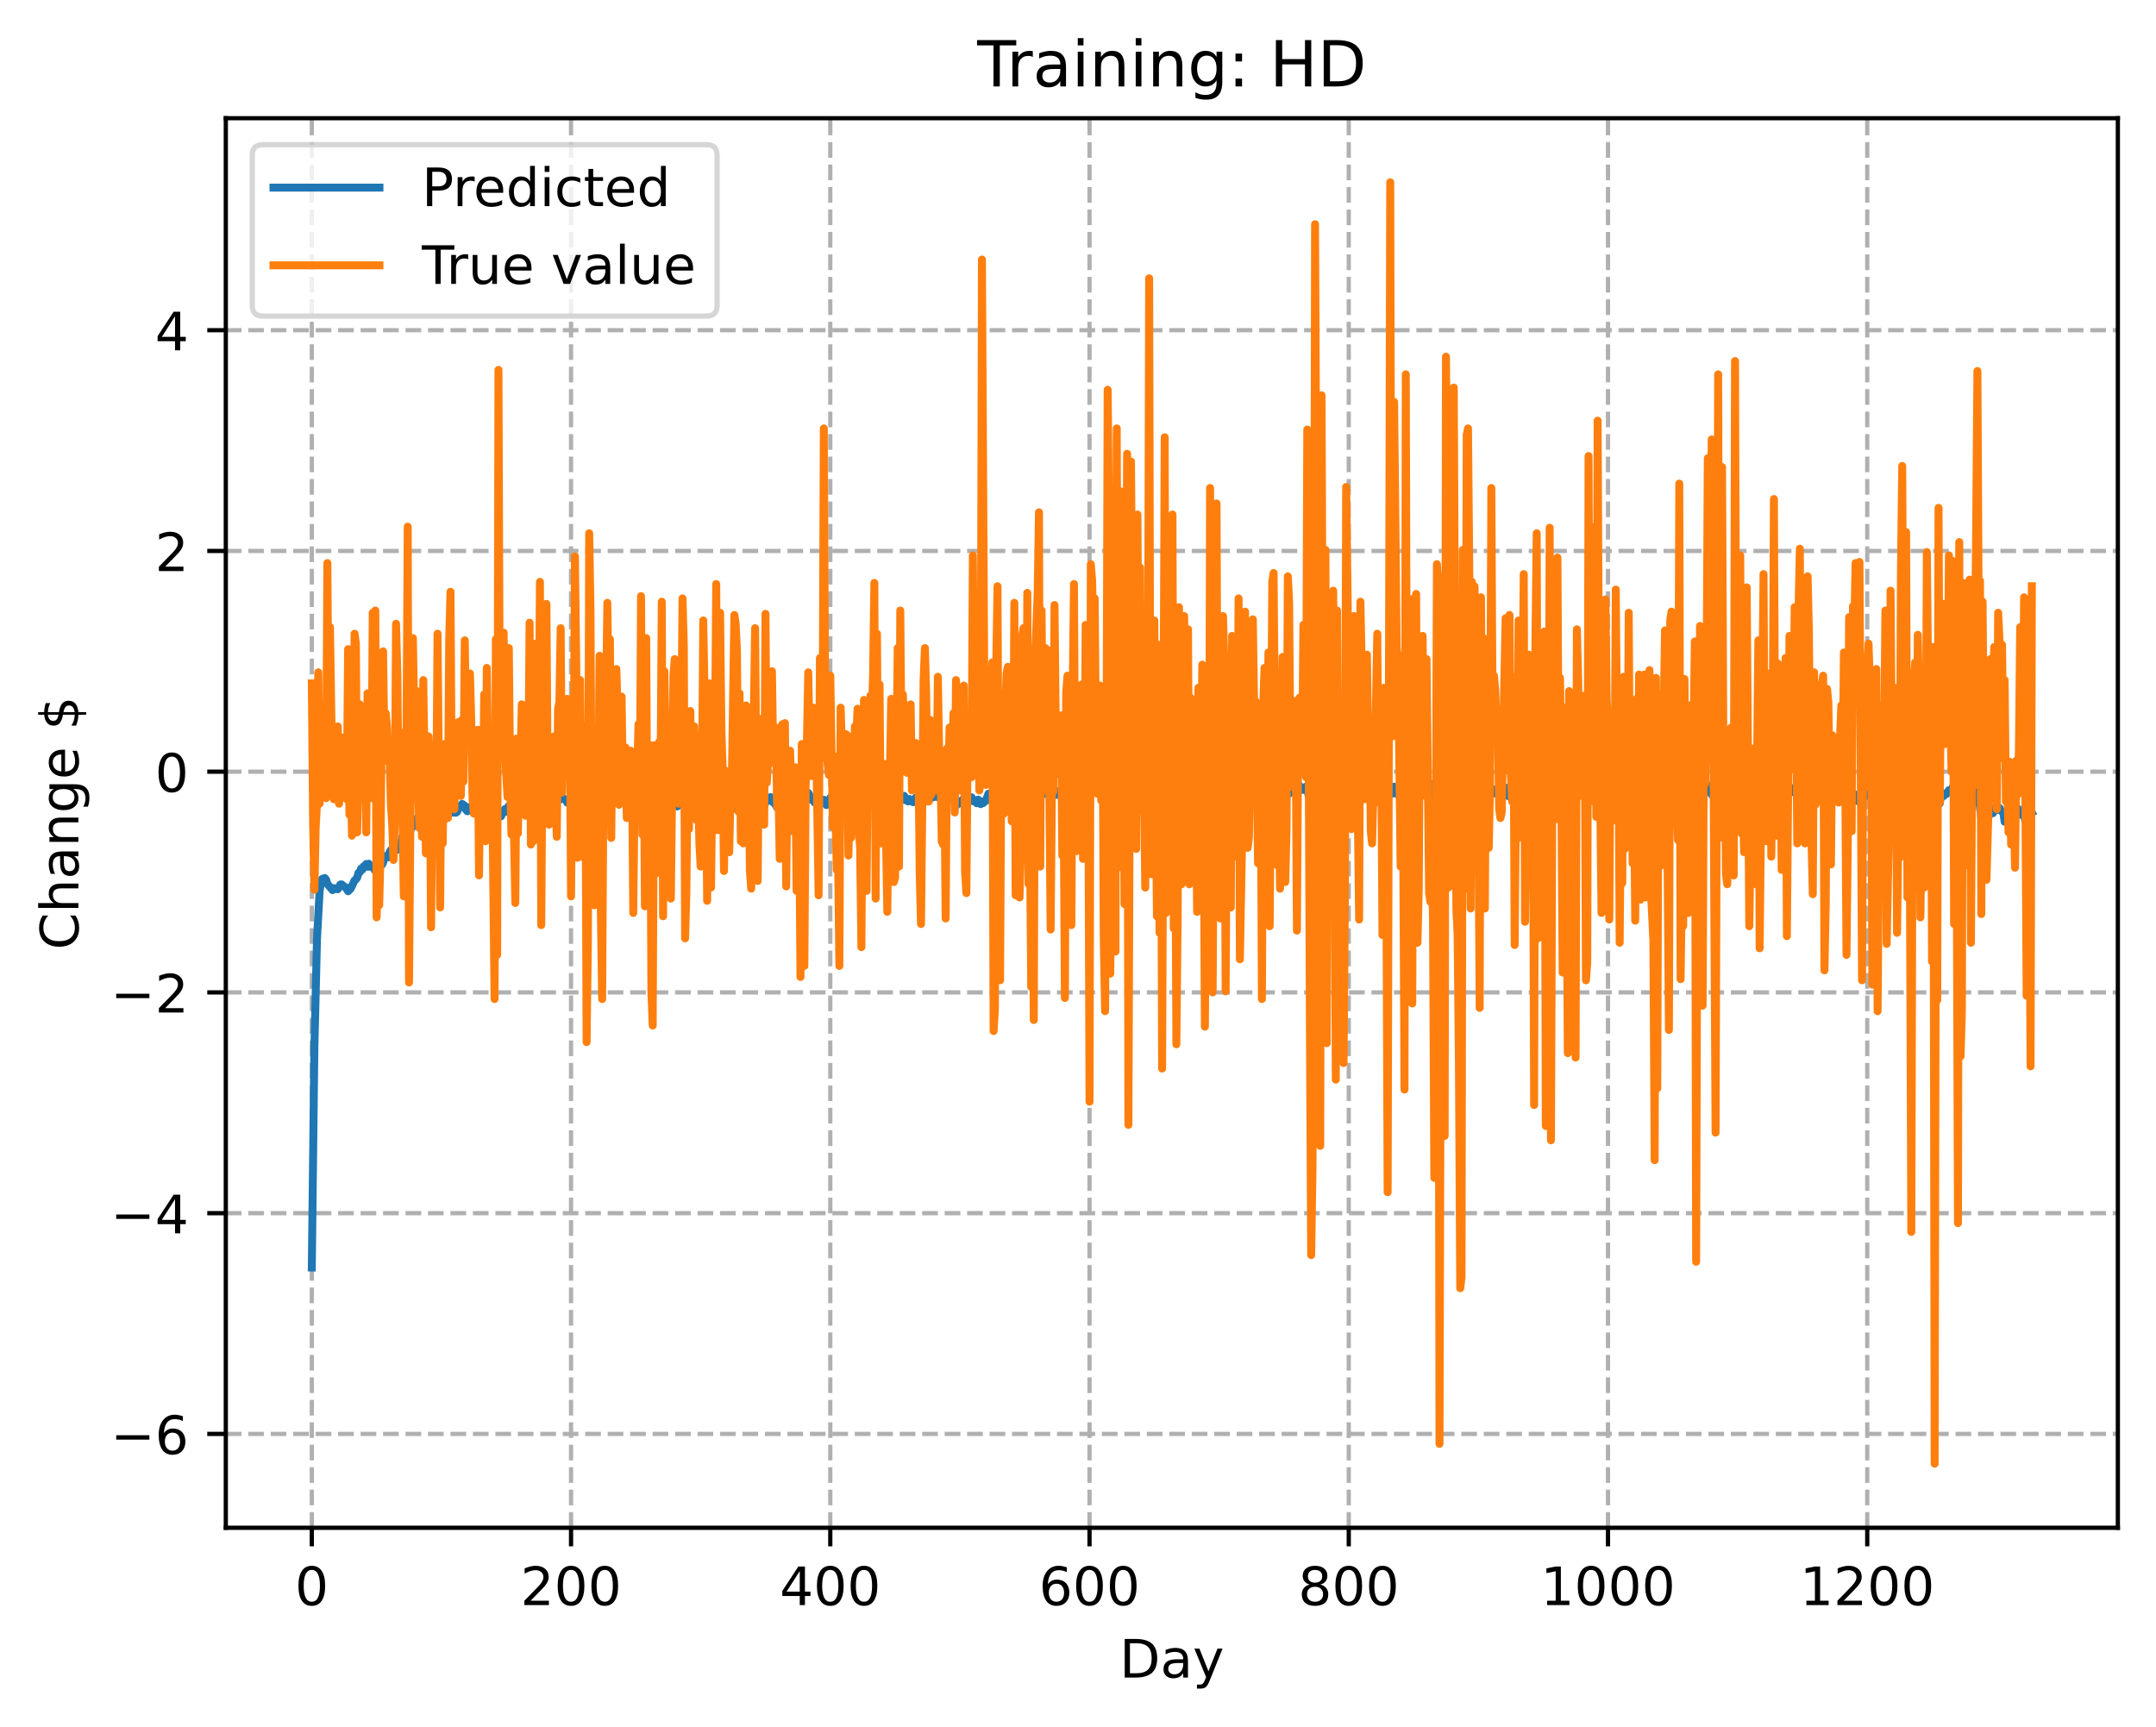 <?xml version="1.0" encoding="utf-8" standalone="no"?>
<!DOCTYPE svg PUBLIC "-//W3C//DTD SVG 1.1//EN"
  "http://www.w3.org/Graphics/SVG/1.1/DTD/svg11.dtd">
<!-- Created with matplotlib (https://matplotlib.org/) -->
<svg height="325.986pt" version="1.1" viewBox="0 0 406.94 325.986" width="406.94pt" xmlns="http://www.w3.org/2000/svg" xmlns:xlink="http://www.w3.org/1999/xlink">
 <defs>
  <style type="text/css">
*{stroke-linecap:butt;stroke-linejoin:round;}
  </style>
 </defs>
 <g id="figure_1">
  <g id="patch_1">
   <path d="M 0 325.986 
L 406.94 325.986 
L 406.94 0 
L 0 0 
z
" style="fill:#ffffff;"/>
  </g>
  <g id="axes_1">
   <g id="patch_2">
    <path d="M 42.62 288.43 
L 399.74 288.43 
L 399.74 22.318 
L 42.62 22.318 
z
" style="fill:#ffffff;"/>
   </g>
   <g id="matplotlib.axis_1">
    <g id="xtick_1">
     <g id="line2d_1">
      <path clip-path="url(#pbfed5a3e59)" d="M 58.853 288.43 
L 58.853 22.318 
" style="fill:none;stroke:#b0b0b0;stroke-dasharray:2.96,1.28;stroke-dashoffset:0;stroke-width:0.8;"/>
     </g>
     <g id="line2d_2">
      <defs>
       <path d="M 0 0 
L 0 3.5 
" id="m7158704460" style="stroke:#000000;stroke-width:0.8;"/>
      </defs>
      <g>
       <use style="stroke:#000000;stroke-width:0.8;" x="58.853" xlink:href="#m7158704460" y="288.43"/>
      </g>
     </g>
     <g id="text_1">
      <!-- 0 -->
      <defs>
       <path d="M 31.781 66.406 
Q 24.172 66.406 20.328 58.906 
Q 16.5 51.422 16.5 36.375 
Q 16.5 21.391 20.328 13.891 
Q 24.172 6.391 31.781 6.391 
Q 39.453 6.391 43.281 13.891 
Q 47.125 21.391 47.125 36.375 
Q 47.125 51.422 43.281 58.906 
Q 39.453 66.406 31.781 66.406 
z
M 31.781 74.219 
Q 44.047 74.219 50.516 64.516 
Q 56.984 54.828 56.984 36.375 
Q 56.984 17.969 50.516 8.266 
Q 44.047 -1.422 31.781 -1.422 
Q 19.531 -1.422 13.062 8.266 
Q 6.594 17.969 6.594 36.375 
Q 6.594 54.828 13.062 64.516 
Q 19.531 74.219 31.781 74.219 
z
" id="DejaVuSans-48"/>
      </defs>
      <g transform="translate(55.672 303.029)scale(0.1 -0.1)">
       <use xlink:href="#DejaVuSans-48"/>
      </g>
     </g>
    </g>
    <g id="xtick_2">
     <g id="line2d_3">
      <path clip-path="url(#pbfed5a3e59)" d="M 107.784 288.43 
L 107.784 22.318 
" style="fill:none;stroke:#b0b0b0;stroke-dasharray:2.96,1.28;stroke-dashoffset:0;stroke-width:0.8;"/>
     </g>
     <g id="line2d_4">
      <g>
       <use style="stroke:#000000;stroke-width:0.8;" x="107.784" xlink:href="#m7158704460" y="288.43"/>
      </g>
     </g>
     <g id="text_2">
      <!-- 200 -->
      <defs>
       <path d="M 19.188 8.297 
L 53.609 8.297 
L 53.609 0 
L 7.328 0 
L 7.328 8.297 
Q 12.938 14.109 22.625 23.891 
Q 32.328 33.688 34.812 36.531 
Q 39.547 41.844 41.422 45.531 
Q 43.312 49.219 43.312 52.781 
Q 43.312 58.594 39.234 62.25 
Q 35.156 65.922 28.609 65.922 
Q 23.969 65.922 18.812 64.312 
Q 13.672 62.703 7.812 59.422 
L 7.812 69.391 
Q 13.766 71.781 18.938 73 
Q 24.125 74.219 28.422 74.219 
Q 39.75 74.219 46.484 68.547 
Q 53.219 62.891 53.219 53.422 
Q 53.219 48.922 51.531 44.891 
Q 49.859 40.875 45.406 35.406 
Q 44.188 33.984 37.641 27.219 
Q 31.109 20.453 19.188 8.297 
z
" id="DejaVuSans-50"/>
      </defs>
      <g transform="translate(98.24 303.029)scale(0.1 -0.1)">
       <use xlink:href="#DejaVuSans-50"/>
       <use x="63.623" xlink:href="#DejaVuSans-48"/>
       <use x="127.246" xlink:href="#DejaVuSans-48"/>
      </g>
     </g>
    </g>
    <g id="xtick_3">
     <g id="line2d_5">
      <path clip-path="url(#pbfed5a3e59)" d="M 156.714 288.43 
L 156.714 22.318 
" style="fill:none;stroke:#b0b0b0;stroke-dasharray:2.96,1.28;stroke-dashoffset:0;stroke-width:0.8;"/>
     </g>
     <g id="line2d_6">
      <g>
       <use style="stroke:#000000;stroke-width:0.8;" x="156.714" xlink:href="#m7158704460" y="288.43"/>
      </g>
     </g>
     <g id="text_3">
      <!-- 400 -->
      <defs>
       <path d="M 37.797 64.312 
L 12.891 25.391 
L 37.797 25.391 
z
M 35.203 72.906 
L 47.609 72.906 
L 47.609 25.391 
L 58.016 25.391 
L 58.016 17.188 
L 47.609 17.188 
L 47.609 0 
L 37.797 0 
L 37.797 17.188 
L 4.891 17.188 
L 4.891 26.703 
z
" id="DejaVuSans-52"/>
      </defs>
      <g transform="translate(147.17 303.029)scale(0.1 -0.1)">
       <use xlink:href="#DejaVuSans-52"/>
       <use x="63.623" xlink:href="#DejaVuSans-48"/>
       <use x="127.246" xlink:href="#DejaVuSans-48"/>
      </g>
     </g>
    </g>
    <g id="xtick_4">
     <g id="line2d_7">
      <path clip-path="url(#pbfed5a3e59)" d="M 205.645 288.43 
L 205.645 22.318 
" style="fill:none;stroke:#b0b0b0;stroke-dasharray:2.96,1.28;stroke-dashoffset:0;stroke-width:0.8;"/>
     </g>
     <g id="line2d_8">
      <g>
       <use style="stroke:#000000;stroke-width:0.8;" x="205.645" xlink:href="#m7158704460" y="288.43"/>
      </g>
     </g>
     <g id="text_4">
      <!-- 600 -->
      <defs>
       <path d="M 33.016 40.375 
Q 26.375 40.375 22.484 35.828 
Q 18.609 31.297 18.609 23.391 
Q 18.609 15.531 22.484 10.953 
Q 26.375 6.391 33.016 6.391 
Q 39.656 6.391 43.531 10.953 
Q 47.406 15.531 47.406 23.391 
Q 47.406 31.297 43.531 35.828 
Q 39.656 40.375 33.016 40.375 
z
M 52.594 71.297 
L 52.594 62.312 
Q 48.875 64.062 45.094 64.984 
Q 41.312 65.922 37.594 65.922 
Q 27.828 65.922 22.672 59.328 
Q 17.531 52.734 16.797 39.406 
Q 19.672 43.656 24.016 45.922 
Q 28.375 48.188 33.594 48.188 
Q 44.578 48.188 50.953 41.516 
Q 57.328 34.859 57.328 23.391 
Q 57.328 12.156 50.688 5.359 
Q 44.047 -1.422 33.016 -1.422 
Q 20.359 -1.422 13.672 8.266 
Q 6.984 17.969 6.984 36.375 
Q 6.984 53.656 15.188 63.938 
Q 23.391 74.219 37.203 74.219 
Q 40.922 74.219 44.703 73.484 
Q 48.484 72.75 52.594 71.297 
z
" id="DejaVuSans-54"/>
      </defs>
      <g transform="translate(196.101 303.029)scale(0.1 -0.1)">
       <use xlink:href="#DejaVuSans-54"/>
       <use x="63.623" xlink:href="#DejaVuSans-48"/>
       <use x="127.246" xlink:href="#DejaVuSans-48"/>
      </g>
     </g>
    </g>
    <g id="xtick_5">
     <g id="line2d_9">
      <path clip-path="url(#pbfed5a3e59)" d="M 254.575 288.43 
L 254.575 22.318 
" style="fill:none;stroke:#b0b0b0;stroke-dasharray:2.96,1.28;stroke-dashoffset:0;stroke-width:0.8;"/>
     </g>
     <g id="line2d_10">
      <g>
       <use style="stroke:#000000;stroke-width:0.8;" x="254.575" xlink:href="#m7158704460" y="288.43"/>
      </g>
     </g>
     <g id="text_5">
      <!-- 800 -->
      <defs>
       <path d="M 31.781 34.625 
Q 24.75 34.625 20.719 30.859 
Q 16.703 27.094 16.703 20.516 
Q 16.703 13.922 20.719 10.156 
Q 24.75 6.391 31.781 6.391 
Q 38.812 6.391 42.859 10.172 
Q 46.922 13.969 46.922 20.516 
Q 46.922 27.094 42.891 30.859 
Q 38.875 34.625 31.781 34.625 
z
M 21.922 38.812 
Q 15.578 40.375 12.031 44.719 
Q 8.5 49.078 8.5 55.328 
Q 8.5 64.062 14.719 69.141 
Q 20.953 74.219 31.781 74.219 
Q 42.672 74.219 48.875 69.141 
Q 55.078 64.062 55.078 55.328 
Q 55.078 49.078 51.531 44.719 
Q 48 40.375 41.703 38.812 
Q 48.828 37.156 52.797 32.312 
Q 56.781 27.484 56.781 20.516 
Q 56.781 9.906 50.312 4.234 
Q 43.844 -1.422 31.781 -1.422 
Q 19.734 -1.422 13.25 4.234 
Q 6.781 9.906 6.781 20.516 
Q 6.781 27.484 10.781 32.312 
Q 14.797 37.156 21.922 38.812 
z
M 18.312 54.391 
Q 18.312 48.734 21.844 45.562 
Q 25.391 42.391 31.781 42.391 
Q 38.141 42.391 41.719 45.562 
Q 45.312 48.734 45.312 54.391 
Q 45.312 60.062 41.719 63.234 
Q 38.141 66.406 31.781 66.406 
Q 25.391 66.406 21.844 63.234 
Q 18.312 60.062 18.312 54.391 
z
" id="DejaVuSans-56"/>
      </defs>
      <g transform="translate(245.032 303.029)scale(0.1 -0.1)">
       <use xlink:href="#DejaVuSans-56"/>
       <use x="63.623" xlink:href="#DejaVuSans-48"/>
       <use x="127.246" xlink:href="#DejaVuSans-48"/>
      </g>
     </g>
    </g>
    <g id="xtick_6">
     <g id="line2d_11">
      <path clip-path="url(#pbfed5a3e59)" d="M 303.506 288.43 
L 303.506 22.318 
" style="fill:none;stroke:#b0b0b0;stroke-dasharray:2.96,1.28;stroke-dashoffset:0;stroke-width:0.8;"/>
     </g>
     <g id="line2d_12">
      <g>
       <use style="stroke:#000000;stroke-width:0.8;" x="303.506" xlink:href="#m7158704460" y="288.43"/>
      </g>
     </g>
     <g id="text_6">
      <!-- 1000 -->
      <defs>
       <path d="M 12.406 8.297 
L 28.516 8.297 
L 28.516 63.922 
L 10.984 60.406 
L 10.984 69.391 
L 28.422 72.906 
L 38.281 72.906 
L 38.281 8.297 
L 54.391 8.297 
L 54.391 0 
L 12.406 0 
z
" id="DejaVuSans-49"/>
      </defs>
      <g transform="translate(290.781 303.029)scale(0.1 -0.1)">
       <use xlink:href="#DejaVuSans-49"/>
       <use x="63.623" xlink:href="#DejaVuSans-48"/>
       <use x="127.246" xlink:href="#DejaVuSans-48"/>
       <use x="190.869" xlink:href="#DejaVuSans-48"/>
      </g>
     </g>
    </g>
    <g id="xtick_7">
     <g id="line2d_13">
      <path clip-path="url(#pbfed5a3e59)" d="M 352.437 288.43 
L 352.437 22.318 
" style="fill:none;stroke:#b0b0b0;stroke-dasharray:2.96,1.28;stroke-dashoffset:0;stroke-width:0.8;"/>
     </g>
     <g id="line2d_14">
      <g>
       <use style="stroke:#000000;stroke-width:0.8;" x="352.437" xlink:href="#m7158704460" y="288.43"/>
      </g>
     </g>
     <g id="text_7">
      <!-- 1200 -->
      <g transform="translate(339.712 303.029)scale(0.1 -0.1)">
       <use xlink:href="#DejaVuSans-49"/>
       <use x="63.623" xlink:href="#DejaVuSans-50"/>
       <use x="127.246" xlink:href="#DejaVuSans-48"/>
       <use x="190.869" xlink:href="#DejaVuSans-48"/>
      </g>
     </g>
    </g>
    <g id="text_8">
     <!-- Day -->
     <defs>
      <path d="M 19.672 64.797 
L 19.672 8.109 
L 31.594 8.109 
Q 46.688 8.109 53.688 14.938 
Q 60.688 21.781 60.688 36.531 
Q 60.688 51.172 53.688 57.984 
Q 46.688 64.797 31.594 64.797 
z
M 9.812 72.906 
L 30.078 72.906 
Q 51.266 72.906 61.172 64.094 
Q 71.094 55.281 71.094 36.531 
Q 71.094 17.672 61.125 8.828 
Q 51.172 0 30.078 0 
L 9.812 0 
z
" id="DejaVuSans-68"/>
      <path d="M 34.281 27.484 
Q 23.391 27.484 19.188 25 
Q 14.984 22.516 14.984 16.5 
Q 14.984 11.719 18.141 8.906 
Q 21.297 6.109 26.703 6.109 
Q 34.188 6.109 38.703 11.406 
Q 43.219 16.703 43.219 25.484 
L 43.219 27.484 
z
M 52.203 31.203 
L 52.203 0 
L 43.219 0 
L 43.219 8.297 
Q 40.141 3.328 35.547 0.953 
Q 30.953 -1.422 24.312 -1.422 
Q 15.922 -1.422 10.953 3.297 
Q 6 8.016 6 15.922 
Q 6 25.141 12.172 29.828 
Q 18.359 34.516 30.609 34.516 
L 43.219 34.516 
L 43.219 35.406 
Q 43.219 41.609 39.141 45 
Q 35.062 48.391 27.688 48.391 
Q 23 48.391 18.547 47.266 
Q 14.109 46.141 10.016 43.891 
L 10.016 52.203 
Q 14.938 54.109 19.578 55.047 
Q 24.219 56 28.609 56 
Q 40.484 56 46.344 49.844 
Q 52.203 43.703 52.203 31.203 
z
" id="DejaVuSans-97"/>
      <path d="M 32.172 -5.078 
Q 28.375 -14.844 24.75 -17.812 
Q 21.141 -20.797 15.094 -20.797 
L 7.906 -20.797 
L 7.906 -13.281 
L 13.188 -13.281 
Q 16.891 -13.281 18.938 -11.516 
Q 21 -9.766 23.484 -3.219 
L 25.094 0.875 
L 2.984 54.688 
L 12.5 54.688 
L 29.594 11.922 
L 46.688 54.688 
L 56.203 54.688 
z
" id="DejaVuSans-121"/>
     </defs>
     <g transform="translate(211.307 316.707)scale(0.1 -0.1)">
      <use xlink:href="#DejaVuSans-68"/>
      <use x="77.002" xlink:href="#DejaVuSans-97"/>
      <use x="138.281" xlink:href="#DejaVuSans-121"/>
     </g>
    </g>
   </g>
   <g id="matplotlib.axis_2">
    <g id="ytick_1">
     <g id="line2d_15">
      <path clip-path="url(#pbfed5a3e59)" d="M 42.62 270.708 
L 399.74 270.708 
" style="fill:none;stroke:#b0b0b0;stroke-dasharray:2.96,1.28;stroke-dashoffset:0;stroke-width:0.8;"/>
     </g>
     <g id="line2d_16">
      <defs>
       <path d="M 0 0 
L -3.5 0 
" id="m34862bce3f" style="stroke:#000000;stroke-width:0.8;"/>
      </defs>
      <g>
       <use style="stroke:#000000;stroke-width:0.8;" x="42.62" xlink:href="#m34862bce3f" y="270.708"/>
      </g>
     </g>
     <g id="text_9">
      <!-- −6 -->
      <defs>
       <path d="M 10.594 35.5 
L 73.188 35.5 
L 73.188 27.203 
L 10.594 27.203 
z
" id="DejaVuSans-8722"/>
      </defs>
      <g transform="translate(20.878 274.507)scale(0.1 -0.1)">
       <use xlink:href="#DejaVuSans-8722"/>
       <use x="83.789" xlink:href="#DejaVuSans-54"/>
      </g>
     </g>
    </g>
    <g id="ytick_2">
     <g id="line2d_17">
      <path clip-path="url(#pbfed5a3e59)" d="M 42.62 229.034 
L 399.74 229.034 
" style="fill:none;stroke:#b0b0b0;stroke-dasharray:2.96,1.28;stroke-dashoffset:0;stroke-width:0.8;"/>
     </g>
     <g id="line2d_18">
      <g>
       <use style="stroke:#000000;stroke-width:0.8;" x="42.62" xlink:href="#m34862bce3f" y="229.034"/>
      </g>
     </g>
     <g id="text_10">
      <!-- −4 -->
      <g transform="translate(20.878 232.833)scale(0.1 -0.1)">
       <use xlink:href="#DejaVuSans-8722"/>
       <use x="83.789" xlink:href="#DejaVuSans-52"/>
      </g>
     </g>
    </g>
    <g id="ytick_3">
     <g id="line2d_19">
      <path clip-path="url(#pbfed5a3e59)" d="M 42.62 187.359 
L 399.74 187.359 
" style="fill:none;stroke:#b0b0b0;stroke-dasharray:2.96,1.28;stroke-dashoffset:0;stroke-width:0.8;"/>
     </g>
     <g id="line2d_20">
      <g>
       <use style="stroke:#000000;stroke-width:0.8;" x="42.62" xlink:href="#m34862bce3f" y="187.359"/>
      </g>
     </g>
     <g id="text_11">
      <!-- −2 -->
      <g transform="translate(20.878 191.158)scale(0.1 -0.1)">
       <use xlink:href="#DejaVuSans-8722"/>
       <use x="83.789" xlink:href="#DejaVuSans-50"/>
      </g>
     </g>
    </g>
    <g id="ytick_4">
     <g id="line2d_21">
      <path clip-path="url(#pbfed5a3e59)" d="M 42.62 145.685 
L 399.74 145.685 
" style="fill:none;stroke:#b0b0b0;stroke-dasharray:2.96,1.28;stroke-dashoffset:0;stroke-width:0.8;"/>
     </g>
     <g id="line2d_22">
      <g>
       <use style="stroke:#000000;stroke-width:0.8;" x="42.62" xlink:href="#m34862bce3f" y="145.685"/>
      </g>
     </g>
     <g id="text_12">
      <!-- 0 -->
      <g transform="translate(29.258 149.484)scale(0.1 -0.1)">
       <use xlink:href="#DejaVuSans-48"/>
      </g>
     </g>
    </g>
    <g id="ytick_5">
     <g id="line2d_23">
      <path clip-path="url(#pbfed5a3e59)" d="M 42.62 104.01 
L 399.74 104.01 
" style="fill:none;stroke:#b0b0b0;stroke-dasharray:2.96,1.28;stroke-dashoffset:0;stroke-width:0.8;"/>
     </g>
     <g id="line2d_24">
      <g>
       <use style="stroke:#000000;stroke-width:0.8;" x="42.62" xlink:href="#m34862bce3f" y="104.01"/>
      </g>
     </g>
     <g id="text_13">
      <!-- 2 -->
      <g transform="translate(29.258 107.81)scale(0.1 -0.1)">
       <use xlink:href="#DejaVuSans-50"/>
      </g>
     </g>
    </g>
    <g id="ytick_6">
     <g id="line2d_25">
      <path clip-path="url(#pbfed5a3e59)" d="M 42.62 62.336 
L 399.74 62.336 
" style="fill:none;stroke:#b0b0b0;stroke-dasharray:2.96,1.28;stroke-dashoffset:0;stroke-width:0.8;"/>
     </g>
     <g id="line2d_26">
      <g>
       <use style="stroke:#000000;stroke-width:0.8;" x="42.62" xlink:href="#m34862bce3f" y="62.336"/>
      </g>
     </g>
     <g id="text_14">
      <!-- 4 -->
      <g transform="translate(29.258 66.135)scale(0.1 -0.1)">
       <use xlink:href="#DejaVuSans-52"/>
      </g>
     </g>
    </g>
    <g id="text_15">
     <!-- Change $ -->
     <defs>
      <path d="M 64.406 67.281 
L 64.406 56.891 
Q 59.422 61.531 53.781 63.812 
Q 48.141 66.109 41.797 66.109 
Q 29.297 66.109 22.656 58.469 
Q 16.016 50.828 16.016 36.375 
Q 16.016 21.969 22.656 14.328 
Q 29.297 6.688 41.797 6.688 
Q 48.141 6.688 53.781 8.984 
Q 59.422 11.281 64.406 15.922 
L 64.406 5.609 
Q 59.234 2.094 53.438 0.328 
Q 47.656 -1.422 41.219 -1.422 
Q 24.656 -1.422 15.125 8.703 
Q 5.609 18.844 5.609 36.375 
Q 5.609 53.953 15.125 64.078 
Q 24.656 74.219 41.219 74.219 
Q 47.75 74.219 53.531 72.484 
Q 59.328 70.75 64.406 67.281 
z
" id="DejaVuSans-67"/>
      <path d="M 54.891 33.016 
L 54.891 0 
L 45.906 0 
L 45.906 32.719 
Q 45.906 40.484 42.875 44.328 
Q 39.844 48.188 33.797 48.188 
Q 26.516 48.188 22.312 43.547 
Q 18.109 38.922 18.109 30.906 
L 18.109 0 
L 9.078 0 
L 9.078 75.984 
L 18.109 75.984 
L 18.109 46.188 
Q 21.344 51.125 25.703 53.562 
Q 30.078 56 35.797 56 
Q 45.219 56 50.047 50.172 
Q 54.891 44.344 54.891 33.016 
z
" id="DejaVuSans-104"/>
      <path d="M 54.891 33.016 
L 54.891 0 
L 45.906 0 
L 45.906 32.719 
Q 45.906 40.484 42.875 44.328 
Q 39.844 48.188 33.797 48.188 
Q 26.516 48.188 22.312 43.547 
Q 18.109 38.922 18.109 30.906 
L 18.109 0 
L 9.078 0 
L 9.078 54.688 
L 18.109 54.688 
L 18.109 46.188 
Q 21.344 51.125 25.703 53.562 
Q 30.078 56 35.797 56 
Q 45.219 56 50.047 50.172 
Q 54.891 44.344 54.891 33.016 
z
" id="DejaVuSans-110"/>
      <path d="M 45.406 27.984 
Q 45.406 37.75 41.375 43.109 
Q 37.359 48.484 30.078 48.484 
Q 22.859 48.484 18.828 43.109 
Q 14.797 37.75 14.797 27.984 
Q 14.797 18.266 18.828 12.891 
Q 22.859 7.516 30.078 7.516 
Q 37.359 7.516 41.375 12.891 
Q 45.406 18.266 45.406 27.984 
z
M 54.391 6.781 
Q 54.391 -7.172 48.188 -13.984 
Q 42 -20.797 29.203 -20.797 
Q 24.469 -20.797 20.266 -20.094 
Q 16.062 -19.391 12.109 -17.922 
L 12.109 -9.188 
Q 16.062 -11.328 19.922 -12.344 
Q 23.781 -13.375 27.781 -13.375 
Q 36.625 -13.375 41.016 -8.766 
Q 45.406 -4.156 45.406 5.172 
L 45.406 9.625 
Q 42.625 4.781 38.281 2.391 
Q 33.938 0 27.875 0 
Q 17.828 0 11.672 7.656 
Q 5.516 15.328 5.516 27.984 
Q 5.516 40.672 11.672 48.328 
Q 17.828 56 27.875 56 
Q 33.938 56 38.281 53.609 
Q 42.625 51.219 45.406 46.391 
L 45.406 54.688 
L 54.391 54.688 
z
" id="DejaVuSans-103"/>
      <path d="M 56.203 29.594 
L 56.203 25.203 
L 14.891 25.203 
Q 15.484 15.922 20.484 11.062 
Q 25.484 6.203 34.422 6.203 
Q 39.594 6.203 44.453 7.469 
Q 49.312 8.734 54.109 11.281 
L 54.109 2.781 
Q 49.266 0.734 44.188 -0.344 
Q 39.109 -1.422 33.891 -1.422 
Q 20.797 -1.422 13.156 6.188 
Q 5.516 13.812 5.516 26.812 
Q 5.516 40.234 12.766 48.109 
Q 20.016 56 32.328 56 
Q 43.359 56 49.781 48.891 
Q 56.203 41.797 56.203 29.594 
z
M 47.219 32.234 
Q 47.125 39.594 43.094 43.984 
Q 39.062 48.391 32.422 48.391 
Q 24.906 48.391 20.391 44.141 
Q 15.875 39.891 15.188 32.172 
z
" id="DejaVuSans-101"/>
      <path id="DejaVuSans-32"/>
      <path d="M 33.797 -14.703 
L 28.906 -14.703 
L 28.859 0 
Q 23.734 0.094 18.609 1.188 
Q 13.484 2.297 8.297 4.5 
L 8.297 13.281 
Q 13.281 10.156 18.375 8.562 
Q 23.484 6.984 28.906 6.938 
L 28.906 29.203 
Q 18.109 30.953 13.203 35.156 
Q 8.297 39.359 8.297 46.688 
Q 8.297 54.641 13.625 59.219 
Q 18.953 63.812 28.906 64.5 
L 28.906 75.984 
L 33.797 75.984 
L 33.797 64.656 
Q 38.328 64.453 42.578 63.688 
Q 46.828 62.938 50.875 61.625 
L 50.875 53.078 
Q 46.828 55.125 42.547 56.25 
Q 38.281 57.375 33.797 57.562 
L 33.797 36.719 
Q 44.875 35.016 50.094 30.609 
Q 55.328 26.219 55.328 18.609 
Q 55.328 10.359 49.781 5.594 
Q 44.234 0.828 33.797 0.094 
z
M 28.906 37.594 
L 28.906 57.625 
Q 23.25 56.984 20.266 54.391 
Q 17.281 51.812 17.281 47.516 
Q 17.281 43.312 20.031 40.969 
Q 22.797 38.625 28.906 37.594 
z
M 33.797 28.219 
L 33.797 7.078 
Q 39.984 7.906 43.141 10.594 
Q 46.297 13.281 46.297 17.672 
Q 46.297 21.969 43.281 24.5 
Q 40.281 27.047 33.797 28.219 
z
" id="DejaVuSans-36"/>
     </defs>
     <g transform="translate(14.798 179.288)rotate(-90)scale(0.1 -0.1)">
      <use xlink:href="#DejaVuSans-67"/>
      <use x="69.824" xlink:href="#DejaVuSans-104"/>
      <use x="133.203" xlink:href="#DejaVuSans-97"/>
      <use x="194.482" xlink:href="#DejaVuSans-110"/>
      <use x="257.861" xlink:href="#DejaVuSans-103"/>
      <use x="321.338" xlink:href="#DejaVuSans-101"/>
      <use x="382.861" xlink:href="#DejaVuSans-32"/>
      <use x="414.648" xlink:href="#DejaVuSans-36"/>
     </g>
    </g>
   </g>
   <g id="line2d_27">
    <path clip-path="url(#pbfed5a3e59)" d="M 58.853 239.286 
L 59.342 197.653 
L 59.832 177.237 
L 60.321 168.339 
L 60.566 166.632 
L 60.81 165.94 
L 61.3 165.773 
L 61.544 166.056 
L 61.789 166.88 
L 62.767 168.045 
L 63.012 167.662 
L 63.257 167.848 
L 63.501 167.803 
L 63.746 167.884 
L 64.235 166.988 
L 64.48 166.968 
L 64.969 167.41 
L 65.214 167.47 
L 65.703 168.26 
L 66.193 167.775 
L 66.927 166.206 
L 67.171 166.025 
L 67.416 165.68 
L 67.661 164.791 
L 67.905 164.676 
L 68.15 163.993 
L 68.395 164.168 
L 68.639 163.557 
L 68.884 163.439 
L 69.128 163.111 
L 69.373 163.645 
L 69.618 163.064 
L 69.862 163.628 
L 70.107 163.599 
L 70.352 163.701 
L 70.841 164.407 
L 71.33 163.585 
L 71.575 163.131 
L 71.82 163.406 
L 72.064 163.301 
L 72.309 162.878 
L 72.554 161.611 
L 73.288 161.863 
L 73.532 160.861 
L 73.777 160.476 
L 74.022 160.466 
L 74.266 160.145 
L 74.511 160.231 
L 74.755 160.023 
L 75 160.429 
L 75.245 159.268 
L 75.489 159.453 
L 75.734 159.128 
L 75.979 157.842 
L 76.223 157.654 
L 76.468 158.022 
L 76.713 157.254 
L 77.691 156.313 
L 77.936 155.299 
L 78.181 155.938 
L 78.425 154.655 
L 78.67 154.677 
L 78.915 154.516 
L 79.159 153.668 
L 79.404 153.419 
L 79.649 153.686 
L 79.893 153.356 
L 80.383 154.186 
L 80.627 152.955 
L 80.872 153.458 
L 81.116 152.723 
L 81.606 152.78 
L 82.34 153.559 
L 82.584 153.191 
L 83.074 154.154 
L 83.318 154.301 
L 83.563 153.193 
L 83.808 154.431 
L 84.297 153.221 
L 84.786 153.424 
L 85.031 152.953 
L 85.276 152.772 
L 85.52 153.419 
L 85.765 152.773 
L 86.01 153.433 
L 86.254 153.302 
L 86.743 152.251 
L 86.988 152.164 
L 87.233 151.768 
L 87.722 152.128 
L 87.967 152.897 
L 88.211 153.158 
L 88.701 152.37 
L 88.945 152.291 
L 89.19 151.946 
L 89.435 151.297 
L 89.679 151.715 
L 89.924 151.874 
L 90.169 152.454 
L 90.413 152.027 
L 90.658 151.149 
L 90.903 151.707 
L 91.147 152.554 
L 91.392 152.072 
L 91.637 152.787 
L 92.126 152.577 
L 92.371 152.194 
L 92.615 152.27 
L 92.86 152.017 
L 93.838 153.645 
L 94.572 154.11 
L 94.817 153.402 
L 95.062 153.415 
L 95.306 152.749 
L 95.551 153.247 
L 95.796 152.5 
L 96.04 152.135 
L 96.285 152.063 
L 96.53 151.227 
L 96.774 151.025 
L 97.264 150.174 
L 97.753 150.261 
L 97.998 150.039 
L 98.731 150.824 
L 99.221 150.35 
L 99.465 150.644 
L 99.71 150.175 
L 100.199 150.739 
L 100.444 150.674 
L 100.689 150.961 
L 100.933 150.86 
L 101.667 152.106 
L 101.912 151.797 
L 102.157 151.881 
L 102.401 150.702 
L 103.135 151.99 
L 103.38 151.266 
L 103.625 151.943 
L 103.869 151.605 
L 104.114 151.485 
L 104.603 150.956 
L 104.848 150.845 
L 105.092 149.765 
L 105.337 150.529 
L 105.582 150.22 
L 105.826 150.903 
L 106.071 150.721 
L 106.316 150.692 
L 106.805 150.995 
L 107.05 151.532 
L 107.294 151.167 
L 107.784 151.299 
L 108.028 151.081 
L 108.273 151.659 
L 108.518 151.014 
L 108.762 151.212 
L 109.007 150.783 
L 109.252 150.768 
L 109.496 150.101 
L 109.741 150.609 
L 110.23 149.901 
L 110.475 150.751 
L 110.719 150.159 
L 110.964 150.276 
L 111.209 150.115 
L 111.453 150.3 
L 111.698 150.301 
L 111.943 150.709 
L 112.187 150.768 
L 112.432 151.134 
L 112.677 150.228 
L 112.921 150.821 
L 113.411 150.478 
L 114.145 151.12 
L 114.389 150.646 
L 114.634 150.95 
L 114.879 152.163 
L 115.123 151.742 
L 115.368 150.823 
L 115.613 151.21 
L 115.857 150.695 
L 116.346 150.213 
L 116.591 150.474 
L 116.836 151.134 
L 117.08 151.148 
L 117.325 151.565 
L 118.059 151.456 
L 118.304 151.295 
L 118.548 150.692 
L 118.793 150.622 
L 119.038 150.308 
L 119.282 150.701 
L 119.772 150.552 
L 120.016 150.663 
L 120.261 150.341 
L 120.75 151.123 
L 120.995 150.301 
L 121.24 150.005 
L 121.974 150.858 
L 122.218 151.484 
L 122.463 151.206 
L 122.707 151.513 
L 122.952 151.331 
L 123.197 151.71 
L 123.441 151.617 
L 123.686 151.401 
L 123.931 152.335 
L 124.175 152.638 
L 124.42 151.487 
L 124.665 151.186 
L 125.154 150.963 
L 125.399 151.154 
L 125.643 150.928 
L 125.888 151.208 
L 126.133 151.143 
L 126.377 151.896 
L 126.622 152.166 
L 126.867 151.714 
L 127.111 152.286 
L 127.356 151.931 
L 127.601 151.377 
L 127.845 152.239 
L 128.09 151.949 
L 128.334 150.948 
L 128.579 151.522 
L 128.824 150.935 
L 129.068 150.977 
L 129.313 151.175 
L 129.558 150.486 
L 129.802 151.208 
L 130.292 150.943 
L 130.536 151.633 
L 130.781 151.063 
L 131.026 151.425 
L 131.27 150.883 
L 131.515 151.41 
L 131.76 151.314 
L 132.004 151.54 
L 132.249 151.231 
L 132.494 152.242 
L 132.738 151.27 
L 132.983 152.11 
L 133.228 151.522 
L 133.472 151.556 
L 133.717 151.381 
L 133.962 151.429 
L 134.206 151.097 
L 134.451 151.605 
L 134.695 151.52 
L 135.185 152.144 
L 135.429 151.694 
L 135.674 151.624 
L 135.919 151.715 
L 136.163 151.459 
L 136.653 151.388 
L 137.142 151.736 
L 137.387 151.502 
L 137.631 151.898 
L 137.876 151.408 
L 138.365 152.153 
L 138.855 152.702 
L 139.099 152.641 
L 139.344 151.719 
L 139.833 153.029 
L 140.322 151.357 
L 140.567 151.419 
L 140.812 151.343 
L 141.056 152.071 
L 141.301 150.758 
L 141.546 151.075 
L 141.79 150.993 
L 142.035 150.718 
L 142.28 151.305 
L 142.769 150.492 
L 143.014 150.639 
L 143.258 150.555 
L 143.748 151.394 
L 143.992 151.309 
L 144.237 152.215 
L 144.482 150.732 
L 144.726 151.324 
L 145.216 151.024 
L 145.46 150.478 
L 145.95 151.497 
L 146.194 151.57 
L 146.683 152.463 
L 146.928 151.296 
L 147.173 151.91 
L 147.907 150.724 
L 148.151 150.118 
L 148.396 150.102 
L 148.885 150.421 
L 149.13 150.829 
L 149.375 150.157 
L 149.619 150.401 
L 149.864 150.402 
L 150.109 150.081 
L 150.353 150.496 
L 150.598 150.009 
L 150.843 149.983 
L 151.087 150.297 
L 151.577 150.212 
L 151.821 150.457 
L 152.066 150.062 
L 152.31 150.961 
L 152.555 149.696 
L 153.289 151.057 
L 153.534 151.058 
L 153.778 151.541 
L 154.268 151.462 
L 154.512 151.008 
L 154.757 151.619 
L 155.002 151.052 
L 155.246 151.438 
L 155.491 150.989 
L 155.98 151.989 
L 156.225 151.273 
L 156.47 151.554 
L 156.714 150.624 
L 156.959 150.967 
L 157.448 149.97 
L 157.693 149.959 
L 158.182 150.492 
L 158.427 150.295 
L 158.671 149.177 
L 159.161 150.17 
L 159.405 150.089 
L 159.65 149.817 
L 159.895 150.124 
L 160.384 149.461 
L 160.629 150.425 
L 160.873 149.742 
L 161.118 150.297 
L 161.363 149.827 
L 161.607 150.434 
L 161.852 150.241 
L 162.097 149.705 
L 162.831 150.689 
L 163.075 150.461 
L 163.32 150.723 
L 163.565 150.009 
L 163.809 150.796 
L 164.054 150.6 
L 164.543 150.542 
L 164.788 150.214 
L 165.032 150.314 
L 165.277 150.71 
L 165.522 150.291 
L 165.766 150.537 
L 166.011 149.918 
L 166.5 150.678 
L 166.745 150.432 
L 166.99 150.47 
L 167.234 149.895 
L 167.479 149.921 
L 167.724 150.543 
L 167.968 150.528 
L 168.213 150.78 
L 168.458 150.824 
L 168.702 151.401 
L 168.947 150.945 
L 169.192 150.85 
L 169.436 151.342 
L 169.681 151.414 
L 170.415 150.84 
L 170.659 150.256 
L 170.904 151.069 
L 171.149 150.857 
L 171.393 151.298 
L 171.638 150.837 
L 171.883 151.208 
L 172.372 151.448 
L 172.861 150.575 
L 173.106 150.475 
L 173.351 151.11 
L 173.84 150.214 
L 174.085 151.051 
L 174.574 149.656 
L 174.819 150.886 
L 175.063 150.644 
L 175.308 150.724 
L 175.553 150.151 
L 175.797 150.656 
L 176.286 150.012 
L 176.531 150.446 
L 177.02 150.127 
L 177.265 150.62 
L 177.51 149.52 
L 177.754 150.025 
L 177.999 150.786 
L 178.244 149.944 
L 178.488 149.719 
L 178.733 150.322 
L 178.978 149.768 
L 179.222 149.684 
L 179.467 150.222 
L 179.712 150.419 
L 180.201 151.499 
L 180.446 151.018 
L 180.69 151.924 
L 180.935 151.507 
L 181.18 151.591 
L 181.424 151.523 
L 181.669 150.984 
L 181.914 151.344 
L 182.158 150.918 
L 182.403 151.856 
L 182.647 150.825 
L 182.892 151.079 
L 183.137 151.051 
L 183.381 150.524 
L 183.626 151.253 
L 183.871 151.067 
L 184.36 151.638 
L 184.605 150.962 
L 184.849 151.165 
L 185.094 151.813 
L 185.339 151.335 
L 185.583 151.613 
L 185.828 151.224 
L 186.073 151.218 
L 186.562 149.852 
L 186.807 149.978 
L 187.051 149.643 
L 187.296 149.795 
L 187.785 149.464 
L 188.03 150.791 
L 188.274 150.49 
L 188.519 149.511 
L 188.764 149.238 
L 189.008 149.781 
L 189.498 149.91 
L 189.742 149.831 
L 189.987 149.612 
L 190.232 150.58 
L 190.476 150.24 
L 190.721 150.596 
L 190.966 150.015 
L 191.21 150.504 
L 191.455 150.334 
L 191.7 150.353 
L 191.944 150.577 
L 192.189 149.966 
L 192.434 150.192 
L 192.678 150.154 
L 192.923 151.038 
L 193.168 150.93 
L 193.412 151.087 
L 193.657 150.16 
L 193.902 150.564 
L 194.146 150.253 
L 194.635 150.342 
L 194.88 150.694 
L 195.125 150.546 
L 195.369 150.532 
L 195.614 150.139 
L 196.103 149.659 
L 196.348 149.338 
L 196.593 148.62 
L 196.837 149.975 
L 197.082 149.117 
L 197.327 149.093 
L 197.571 149.859 
L 197.816 149.885 
L 198.061 150.189 
L 198.305 150.064 
L 198.55 149.307 
L 198.795 149.406 
L 199.039 149.127 
L 199.284 150.062 
L 200.018 150.008 
L 200.262 149.945 
L 200.752 149.135 
L 200.996 150.198 
L 201.241 150.652 
L 201.486 150.155 
L 201.73 150.601 
L 201.975 149.656 
L 202.22 149.34 
L 202.709 150.187 
L 202.954 148.975 
L 203.198 149.15 
L 203.443 149.004 
L 203.688 150.09 
L 204.177 149.183 
L 204.422 149.515 
L 204.666 148.898 
L 204.911 149.656 
L 205.156 149.859 
L 205.4 150.441 
L 205.645 149.705 
L 206.134 149.674 
L 206.379 149.482 
L 206.623 149.58 
L 207.357 149.014 
L 207.602 149.035 
L 208.091 149.337 
L 208.825 148.846 
L 209.07 149.223 
L 209.559 148.902 
L 209.804 149.901 
L 210.049 148.795 
L 210.538 149.361 
L 210.783 150.169 
L 211.027 149.04 
L 211.272 149.401 
L 211.517 148.865 
L 211.761 149.011 
L 212.25 149.649 
L 212.495 149.472 
L 212.74 149.604 
L 212.984 149.381 
L 213.229 149.6 
L 213.474 148.856 
L 213.718 149.622 
L 213.963 149.774 
L 214.208 149.022 
L 214.452 149.028 
L 214.697 149.662 
L 214.942 149.554 
L 215.186 150.245 
L 215.431 149.776 
L 215.676 150.251 
L 215.92 149.145 
L 216.165 149.226 
L 216.41 148.921 
L 216.654 149.239 
L 216.899 150.346 
L 217.144 150.477 
L 217.388 149.492 
L 217.633 149.494 
L 218.122 148.821 
L 218.367 149.551 
L 218.611 148.674 
L 218.856 148.291 
L 219.101 148.173 
L 219.345 148.297 
L 219.59 148.74 
L 219.835 148.871 
L 220.079 149.14 
L 220.324 149.599 
L 220.569 148.404 
L 220.813 148.855 
L 221.058 149.77 
L 221.303 148.887 
L 221.547 150.113 
L 221.792 148.972 
L 222.037 149.003 
L 222.281 148.509 
L 222.526 149.121 
L 222.771 148.986 
L 223.015 149.156 
L 223.26 148.146 
L 223.505 149.619 
L 223.749 149.803 
L 223.994 148.705 
L 224.483 149.385 
L 224.728 148.904 
L 224.972 149.81 
L 225.217 148.76 
L 225.462 149.474 
L 225.706 148.764 
L 225.951 149.689 
L 226.196 149.183 
L 226.44 148.956 
L 226.685 148.438 
L 226.93 148.328 
L 227.174 148.532 
L 227.419 148.317 
L 227.664 149.262 
L 227.908 149.079 
L 228.153 148.414 
L 228.398 149.517 
L 228.642 149.051 
L 228.887 149.257 
L 229.132 148.425 
L 229.376 148.529 
L 229.621 149.513 
L 229.865 148.441 
L 230.11 148.771 
L 230.355 148.906 
L 230.844 148.91 
L 231.089 149.55 
L 231.333 149.333 
L 231.578 148.756 
L 231.823 148.979 
L 232.067 148.875 
L 232.557 148.326 
L 232.801 148.629 
L 233.046 148.599 
L 233.291 149.446 
L 233.535 148.804 
L 233.78 149.029 
L 234.269 148.548 
L 234.514 148.821 
L 235.248 149.142 
L 235.493 148.972 
L 235.737 149.466 
L 235.982 149.063 
L 236.226 149.802 
L 236.471 149.053 
L 237.205 148.618 
L 237.45 150.186 
L 237.694 148.911 
L 237.939 149.344 
L 238.184 149.223 
L 238.428 149.349 
L 238.673 149.289 
L 239.162 148.871 
L 239.407 148.934 
L 239.652 149.2 
L 239.896 148.843 
L 240.141 149.67 
L 240.386 149.859 
L 240.875 148.353 
L 241.12 148.419 
L 241.364 149.098 
L 241.609 148.101 
L 241.853 149.392 
L 242.098 148.554 
L 242.343 148.321 
L 242.587 149.563 
L 242.832 149.14 
L 243.077 149.345 
L 243.321 149.835 
L 243.566 148.245 
L 243.811 148.567 
L 244.3 148.61 
L 244.545 148.051 
L 244.789 149.014 
L 245.279 148.307 
L 245.523 148.895 
L 245.768 149.103 
L 246.257 149.123 
L 246.502 148.51 
L 246.747 148.667 
L 246.991 150.2 
L 247.236 148.904 
L 247.481 148.967 
L 247.725 149.165 
L 247.97 150.324 
L 248.214 148.525 
L 248.459 149.667 
L 248.704 148.226 
L 248.948 148.359 
L 249.193 148.075 
L 249.438 148.295 
L 249.682 149.077 
L 249.927 148.495 
L 250.172 148.783 
L 250.416 148.622 
L 250.661 149.085 
L 250.906 148.695 
L 251.395 149.648 
L 251.64 148.911 
L 251.884 148.943 
L 252.129 149.202 
L 252.374 148.569 
L 252.618 148.575 
L 252.863 149.116 
L 253.108 148.286 
L 253.352 150.033 
L 253.597 148.414 
L 253.841 149.243 
L 254.086 148.249 
L 254.331 147.921 
L 254.82 149.626 
L 255.065 149.166 
L 255.309 149.557 
L 255.554 148.607 
L 255.799 148.967 
L 256.043 149.061 
L 256.288 148.435 
L 256.533 148.493 
L 256.777 148.205 
L 257.022 149.33 
L 257.267 148.739 
L 257.511 148.896 
L 257.756 149.654 
L 258.001 149.31 
L 258.245 149.514 
L 258.49 149.898 
L 258.735 149.14 
L 258.979 149.716 
L 259.224 149.218 
L 259.469 148.377 
L 259.958 149.224 
L 260.202 148.921 
L 260.447 149.45 
L 260.692 149.289 
L 260.936 148.887 
L 261.426 149.959 
L 261.67 148.005 
L 262.404 149.476 
L 262.649 149.414 
L 262.894 149.81 
L 263.138 148.516 
L 263.383 149.527 
L 263.628 149.156 
L 263.872 150.035 
L 264.117 149.503 
L 264.362 148.522 
L 264.606 150.037 
L 264.851 149.164 
L 265.096 149.032 
L 265.34 149.081 
L 265.829 148.85 
L 266.319 148.88 
L 266.563 148.619 
L 266.808 148.55 
L 267.053 149.074 
L 267.297 148.977 
L 267.787 148.98 
L 268.031 148.977 
L 268.276 148.411 
L 268.521 148.595 
L 269.01 149.902 
L 269.255 148.862 
L 269.499 148.722 
L 269.744 149.365 
L 269.989 148.022 
L 270.478 149.957 
L 270.723 150.339 
L 270.967 150.03 
L 271.212 149.389 
L 271.457 148.256 
L 271.701 149.861 
L 271.946 149.899 
L 272.19 149.129 
L 272.435 149.917 
L 272.924 149.118 
L 273.169 149.432 
L 273.414 149.23 
L 273.658 148.36 
L 274.148 148.582 
L 274.637 149.697 
L 274.882 148.367 
L 275.126 148.793 
L 275.371 148.523 
L 275.616 149.345 
L 275.86 148.844 
L 276.594 148.66 
L 277.084 149.162 
L 277.328 148.473 
L 277.573 149.059 
L 278.062 148.378 
L 278.307 148.444 
L 278.551 150.418 
L 278.796 149.165 
L 279.041 149.315 
L 279.285 149.65 
L 279.53 148.426 
L 279.775 149.775 
L 280.019 150.008 
L 280.264 149.686 
L 280.509 149.905 
L 280.753 148.895 
L 281.243 149.545 
L 281.487 149.144 
L 281.732 149.837 
L 281.977 149.065 
L 282.221 149.763 
L 282.711 149.788 
L 282.955 149.264 
L 283.2 149.917 
L 283.445 149.352 
L 283.934 149.354 
L 284.178 148.721 
L 284.423 148.737 
L 284.668 150.302 
L 284.912 149.269 
L 285.157 149.659 
L 285.402 149.735 
L 285.646 148.955 
L 285.891 150.292 
L 286.136 149.823 
L 286.38 150.31 
L 286.625 150.115 
L 286.87 149.211 
L 287.114 149.202 
L 287.359 149.391 
L 287.604 149.799 
L 287.848 149.371 
L 288.338 150.474 
L 288.827 149.719 
L 289.072 149.427 
L 289.316 149.614 
L 289.561 148.837 
L 289.805 149.304 
L 290.539 148.281 
L 290.784 148.673 
L 291.029 147.751 
L 291.273 148.695 
L 291.518 148.916 
L 291.763 148.962 
L 292.007 148.025 
L 292.252 148.959 
L 292.741 148.912 
L 292.986 150.813 
L 293.231 149.421 
L 293.475 149.245 
L 293.72 148.556 
L 293.965 148.525 
L 294.209 148.06 
L 294.454 148.229 
L 294.699 148.2 
L 294.943 147.923 
L 295.188 147.832 
L 295.433 148.362 
L 295.677 148.148 
L 295.922 149.446 
L 296.166 148.75 
L 296.656 148.871 
L 296.9 148.227 
L 297.145 148.579 
L 297.39 148.01 
L 297.634 149.574 
L 297.879 148.617 
L 298.124 148.532 
L 298.368 148.233 
L 298.858 148.372 
L 299.102 148.209 
L 299.347 148.339 
L 299.592 149.974 
L 299.836 149.051 
L 300.081 149.305 
L 300.326 148.846 
L 300.57 148.659 
L 300.815 149.513 
L 301.06 148.756 
L 301.304 148.762 
L 301.549 148.429 
L 301.793 149.491 
L 302.038 148.495 
L 302.283 148.966 
L 302.527 149.688 
L 302.772 149.525 
L 303.017 149.764 
L 303.261 148.214 
L 303.506 149.392 
L 303.751 148.772 
L 303.995 149.465 
L 304.24 149.24 
L 304.485 147.807 
L 304.974 150.292 
L 305.219 148.951 
L 305.463 150.441 
L 305.708 149.971 
L 305.953 148.977 
L 306.197 149.407 
L 306.442 149.474 
L 306.687 149.135 
L 306.931 149.485 
L 307.176 148.971 
L 307.42 149.269 
L 307.665 148.751 
L 307.91 149.481 
L 308.154 149.623 
L 308.399 150.696 
L 308.888 149.02 
L 309.133 149.356 
L 309.378 149.477 
L 309.622 148.032 
L 309.867 148.77 
L 310.112 148.982 
L 310.356 149.039 
L 310.846 148.507 
L 311.09 148.951 
L 311.58 148.951 
L 311.824 148.825 
L 312.069 149.657 
L 312.314 148.684 
L 312.803 148.832 
L 313.048 149.047 
L 313.537 148.468 
L 313.781 149.784 
L 314.026 148.91 
L 314.271 148.724 
L 314.76 147.851 
L 315.249 148.81 
L 315.494 147.974 
L 315.739 148.784 
L 316.228 148.438 
L 316.473 148.649 
L 316.717 148.147 
L 317.207 149.382 
L 317.451 149.702 
L 317.696 148.463 
L 318.185 149.061 
L 318.43 148.005 
L 318.919 148.948 
L 319.164 148.868 
L 319.408 148.513 
L 319.653 148.766 
L 319.898 148.186 
L 320.142 148.229 
L 320.387 148.439 
L 320.632 148.948 
L 321.121 149.358 
L 321.366 148.657 
L 321.61 149.92 
L 321.855 148.271 
L 322.1 148.851 
L 322.344 148.449 
L 322.589 149.222 
L 322.834 148.281 
L 323.078 150.035 
L 323.568 148.353 
L 324.057 150.44 
L 324.546 149.09 
L 324.791 149.206 
L 325.036 148.618 
L 325.28 150.106 
L 325.525 149.25 
L 325.769 149.324 
L 326.014 149.555 
L 326.259 148.41 
L 326.748 149.807 
L 326.993 149.48 
L 327.237 148.891 
L 327.482 148.925 
L 327.727 149.476 
L 327.971 149.557 
L 328.216 150.097 
L 328.461 150.134 
L 328.705 150.5 
L 328.95 149.418 
L 329.195 149.816 
L 329.439 149.604 
L 329.684 150.083 
L 329.929 149.453 
L 330.173 149.387 
L 330.418 149.732 
L 330.663 149.469 
L 330.907 149.783 
L 331.152 149.388 
L 331.396 149.285 
L 331.641 149.689 
L 331.886 149.697 
L 332.13 149.547 
L 332.375 149.061 
L 332.62 147.618 
L 332.864 149.869 
L 333.109 148.718 
L 333.354 149.017 
L 333.598 150.066 
L 333.843 149.034 
L 334.088 149.033 
L 334.332 150.218 
L 334.822 148.702 
L 335.066 150.607 
L 335.311 149.174 
L 335.556 150.345 
L 335.8 150.849 
L 336.29 149.86 
L 336.534 150.164 
L 337.024 148.648 
L 337.268 148.656 
L 337.513 148.523 
L 337.757 149.733 
L 338.247 148.787 
L 338.491 149.424 
L 338.736 149.396 
L 338.981 149.892 
L 339.225 149.836 
L 339.47 150.214 
L 339.715 149.607 
L 339.959 151.165 
L 340.204 150.997 
L 340.449 150.31 
L 340.693 150.091 
L 340.938 150.137 
L 341.183 149.928 
L 341.427 151.813 
L 342.161 150.712 
L 342.406 150.9 
L 342.651 150.285 
L 343.14 150.989 
L 343.384 149.951 
L 343.629 150.19 
L 343.874 150.098 
L 344.363 150.657 
L 344.608 150.191 
L 344.852 150.152 
L 345.097 150.616 
L 345.342 150.724 
L 345.586 149.994 
L 346.076 150.878 
L 346.565 149.856 
L 346.81 149.553 
L 347.054 149.474 
L 347.544 150.199 
L 347.788 150.286 
L 348.033 149.177 
L 348.278 151.021 
L 348.522 150.26 
L 349.501 149.416 
L 349.99 149.948 
L 350.235 150.74 
L 350.479 150.481 
L 350.724 151.279 
L 350.969 151.309 
L 351.213 151.029 
L 351.458 151.298 
L 351.703 150.432 
L 351.947 150.356 
L 352.192 150.131 
L 352.437 149.336 
L 352.681 149.479 
L 352.926 150.232 
L 353.171 150.61 
L 353.415 150.472 
L 353.66 149.661 
L 353.905 150.363 
L 354.149 150.308 
L 354.394 152.697 
L 354.639 151.975 
L 354.883 150.003 
L 355.128 150.669 
L 355.372 149.747 
L 355.617 149.536 
L 355.862 150.241 
L 356.351 149.594 
L 356.84 149.389 
L 357.085 149.026 
L 357.33 149.716 
L 357.574 149.868 
L 357.819 151.149 
L 358.064 151.269 
L 358.308 150.956 
L 358.553 150.157 
L 358.798 151.442 
L 359.042 151.282 
L 359.532 152.136 
L 359.776 152.468 
L 360.021 151.393 
L 360.266 151.012 
L 360.51 152.246 
L 361 153.196 
L 361.244 151.938 
L 361.489 152.157 
L 361.733 150.393 
L 362.223 150.454 
L 362.467 149.795 
L 362.712 149.655 
L 362.957 150.158 
L 363.201 149.597 
L 363.446 149.759 
L 363.691 149.359 
L 363.935 150.198 
L 364.425 149.525 
L 364.669 150.094 
L 364.914 148.868 
L 365.159 149.653 
L 365.403 151.57 
L 365.648 152.309 
L 365.893 150.798 
L 366.137 151.657 
L 366.382 149.878 
L 366.627 149.838 
L 366.871 150.275 
L 367.116 149.82 
L 367.36 149.927 
L 367.85 149.184 
L 368.094 149.474 
L 368.584 148.579 
L 368.828 149.205 
L 369.318 148.061 
L 369.562 149.744 
L 369.807 152.616 
L 370.052 150.647 
L 370.541 150.052 
L 370.786 149.066 
L 371.03 149.15 
L 371.275 149.033 
L 371.52 149.227 
L 371.764 148.544 
L 372.009 149.186 
L 372.254 149.168 
L 372.498 150.056 
L 372.743 149.42 
L 372.988 150.503 
L 373.232 150.402 
L 373.477 151.108 
L 373.721 152.359 
L 373.966 154.421 
L 374.211 155.001 
L 374.455 154.034 
L 374.7 154.137 
L 374.945 154.548 
L 375.434 153.766 
L 375.679 153.708 
L 375.923 153.325 
L 376.168 153.512 
L 376.657 152.335 
L 376.902 152.884 
L 377.147 152.879 
L 377.391 152.521 
L 377.636 153.029 
L 377.881 153.24 
L 378.125 153.3 
L 378.37 155.132 
L 378.615 154.435 
L 378.859 154.118 
L 379.104 153.096 
L 379.348 154.463 
L 379.593 153.998 
L 379.838 154.287 
L 380.082 153.903 
L 380.327 153.295 
L 380.572 154.013 
L 380.816 152.604 
L 381.061 152.952 
L 381.306 153.655 
L 382.04 154.122 
L 382.284 154.899 
L 382.774 153.092 
L 383.018 153.855 
L 383.263 153.536 
L 383.508 153.4 
L 383.508 153.4 
" style="fill:none;stroke:#1f77b4;stroke-linecap:square;stroke-width:1.5;"/>
   </g>
   <g id="line2d_28">
    <path clip-path="url(#pbfed5a3e59)" d="M 58.853 129.015 
L 59.098 155.27 
L 59.342 167.981 
L 59.587 156.103 
L 59.832 151.728 
L 60.076 126.931 
L 60.321 151.728 
L 60.566 137.35 
L 60.81 137.558 
L 61.055 138.183 
L 61.3 147.56 
L 61.544 150.686 
L 61.789 106.302 
L 62.034 139.642 
L 62.278 118.388 
L 62.767 149.019 
L 63.012 150.894 
L 63.257 139.017 
L 63.501 147.56 
L 63.746 137.142 
L 63.991 151.728 
L 64.235 148.602 
L 64.48 139.225 
L 64.725 150.269 
L 64.969 142.976 
L 65.214 144.851 
L 65.459 150.894 
L 65.703 122.556 
L 65.948 153.811 
L 66.193 144.851 
L 66.437 157.77 
L 66.927 119.638 
L 67.171 121.514 
L 67.416 157.145 
L 67.905 132.974 
L 68.15 149.644 
L 68.395 142.768 
L 68.639 146.31 
L 68.884 138.809 
L 69.128 157.145 
L 69.373 130.89 
L 69.862 141.517 
L 70.107 150.686 
L 70.352 115.679 
L 70.596 146.31 
L 70.841 115.262 
L 71.086 173.19 
L 71.33 165.063 
L 71.575 170.898 
L 71.82 160.896 
L 72.064 134.224 
L 72.309 122.972 
L 72.554 141.309 
L 72.798 134.641 
L 73.043 137.142 
L 73.288 143.809 
L 73.532 142.559 
L 73.777 151.728 
L 74.022 155.478 
L 74.266 162.355 
L 74.511 154.853 
L 74.755 117.763 
L 75 127.348 
L 75.245 150.686 
L 75.489 138.183 
L 75.734 140.684 
L 76.223 169.231 
L 76.468 143.601 
L 76.713 141.517 
L 76.957 99.426 
L 77.202 185.484 
L 77.691 127.556 
L 77.936 120.472 
L 78.181 135.475 
L 78.425 140.059 
L 78.67 130.474 
L 78.915 148.81 
L 79.159 156.312 
L 79.404 131.724 
L 79.649 157.979 
L 79.893 128.39 
L 80.383 161.104 
L 80.872 139.017 
L 81.116 143.393 
L 81.361 175.065 
L 81.606 148.81 
L 81.85 144.851 
L 82.095 156.52 
L 82.34 152.978 
L 82.584 119.638 
L 83.074 171.315 
L 83.318 141.517 
L 83.563 159.229 
L 83.808 140.476 
L 84.052 154.645 
L 84.297 147.143 
L 84.542 154.436 
L 84.786 120.68 
L 85.031 111.72 
L 85.276 149.436 
L 85.52 148.185 
L 85.765 152.769 
L 86.01 137.767 
L 86.254 146.727 
L 86.499 136.308 
L 86.988 150.269 
L 87.233 135.891 
L 87.477 147.56 
L 87.722 120.889 
L 87.967 136.933 
L 88.211 139.85 
L 88.456 130.89 
L 88.701 127.14 
L 88.945 135.891 
L 89.19 150.686 
L 89.435 153.603 
L 89.679 144.851 
L 89.924 152.353 
L 90.169 137.767 
L 90.413 165.272 
L 90.658 145.06 
L 90.903 139.85 
L 91.147 153.186 
L 91.392 131.099 
L 91.637 158.812 
L 91.881 126.098 
L 92.126 142.976 
L 92.371 147.977 
L 92.615 141.934 
L 92.86 145.06 
L 93.349 188.609 
L 93.594 120.68 
L 93.838 180.275 
L 94.083 69.837 
L 94.328 135.266 
L 94.572 136.516 
L 94.817 134.641 
L 95.062 119.43 
L 95.306 141.934 
L 95.796 150.477 
L 96.04 122.347 
L 96.285 146.727 
L 96.53 157.562 
L 96.774 145.476 
L 97.264 170.481 
L 97.508 139.434 
L 97.753 157.354 
L 97.998 143.809 
L 98.242 144.226 
L 98.487 132.974 
L 98.731 147.56 
L 98.976 133.599 
L 99.221 154.02 
L 99.465 142.976 
L 99.71 147.977 
L 99.955 117.555 
L 100.199 159.437 
L 100.444 138.809 
L 100.689 158.812 
L 100.933 121.514 
L 101.178 146.102 
L 101.423 135.475 
L 101.667 141.309 
L 101.912 109.845 
L 102.157 174.649 
L 102.401 140.892 
L 102.646 138.6 
L 102.891 152.353 
L 103.135 114.012 
L 103.38 148.602 
L 103.625 155.687 
L 103.869 147.769 
L 104.114 143.809 
L 104.359 146.102 
L 104.603 139.017 
L 104.848 152.353 
L 105.092 157.979 
L 105.337 133.808 
L 105.582 132.557 
L 105.826 118.596 
L 106.071 149.644 
L 106.316 138.392 
L 106.56 136.308 
L 106.805 142.768 
L 107.05 131.932 
L 107.294 132.141 
L 107.539 134.016 
L 107.784 169.231 
L 108.028 143.393 
L 108.273 147.769 
L 108.518 105.052 
L 108.762 125.264 
L 109.007 161.938 
L 109.496 128.39 
L 109.741 152.561 
L 109.986 146.727 
L 110.23 161.938 
L 110.475 136.933 
L 110.719 196.736 
L 110.964 177.566 
L 111.209 100.676 
L 111.453 114.846 
L 111.698 166.73 
L 111.943 148.185 
L 112.187 170.898 
L 112.432 142.976 
L 112.677 144.435 
L 112.921 155.062 
L 113.166 123.806 
L 113.411 171.94 
L 113.655 188.609 
L 113.9 146.727 
L 114.145 152.144 
L 114.634 113.804 
L 114.879 133.182 
L 115.123 120.68 
L 115.368 158.187 
L 115.613 136.516 
L 115.857 136.933 
L 116.102 134.016 
L 116.346 126.306 
L 116.591 135.683 
L 116.836 151.936 
L 117.08 136.1 
L 117.325 131.516 
L 117.57 148.602 
L 117.814 149.436 
L 118.059 141.101 
L 118.304 154.436 
L 118.793 143.393 
L 119.038 141.726 
L 119.282 144.018 
L 119.527 172.356 
L 119.772 150.894 
L 120.016 147.143 
L 120.261 147.143 
L 120.506 136.725 
L 120.75 153.811 
L 120.995 112.554 
L 121.24 157.562 
L 121.484 137.558 
L 121.729 171.106 
L 121.974 120.472 
L 122.218 167.981 
L 122.463 140.892 
L 122.707 140.684 
L 122.952 187.359 
L 123.197 193.61 
L 123.441 140.684 
L 123.686 149.227 
L 123.931 164.855 
L 124.175 157.354 
L 124.42 140.059 
L 124.665 147.977 
L 124.909 113.596 
L 125.154 172.982 
L 125.399 126.723 
L 125.888 157.354 
L 126.133 157.979 
L 126.377 140.684 
L 126.622 169.648 
L 127.111 127.348 
L 127.356 124.431 
L 127.601 136.516 
L 127.845 138.183 
L 128.09 151.728 
L 128.334 136.725 
L 128.579 140.267 
L 128.824 112.97 
L 129.068 121.93 
L 129.313 177.149 
L 129.558 168.397 
L 129.802 142.976 
L 130.047 156.52 
L 130.292 134.224 
L 130.536 147.977 
L 130.781 147.977 
L 131.026 137.142 
L 131.515 154.853 
L 131.76 147.769 
L 132.004 159.229 
L 132.249 163.605 
L 132.494 148.394 
L 132.738 117.138 
L 133.228 145.06 
L 133.472 170.064 
L 133.962 129.015 
L 134.206 167.564 
L 134.451 147.143 
L 134.695 140.684 
L 134.94 141.101 
L 135.185 110.262 
L 135.429 156.729 
L 135.674 149.644 
L 135.919 115.679 
L 136.163 137.767 
L 136.408 145.476 
L 136.653 164.438 
L 136.897 145.476 
L 137.142 152.978 
L 137.387 150.477 
L 137.631 160.896 
L 137.876 150.061 
L 138.121 147.977 
L 138.61 116.096 
L 138.855 117.763 
L 139.099 122.972 
L 139.344 153.186 
L 139.589 130.89 
L 139.833 158.812 
L 140.078 144.018 
L 140.322 159.229 
L 140.567 133.808 
L 140.812 133.182 
L 141.301 145.476 
L 141.546 164.438 
L 141.79 167.772 
L 142.524 118.596 
L 142.769 150.686 
L 143.014 166.314 
L 143.258 137.558 
L 143.503 155.478 
L 143.748 135.683 
L 143.992 143.809 
L 144.237 155.687 
L 144.482 115.888 
L 144.726 147.769 
L 144.971 143.809 
L 145.216 134.849 
L 145.46 144.018 
L 145.705 126.723 
L 145.95 143.809 
L 146.194 139.434 
L 146.439 137.35 
L 146.683 152.353 
L 146.928 148.394 
L 147.173 162.146 
L 147.417 137.35 
L 147.662 136.725 
L 147.907 153.186 
L 148.151 136.516 
L 148.396 167.356 
L 148.641 144.851 
L 148.885 144.435 
L 149.13 141.726 
L 149.619 156.937 
L 150.109 144.851 
L 150.353 168.189 
L 150.598 150.269 
L 150.843 154.02 
L 151.087 184.442 
L 151.332 140.476 
L 151.577 147.352 
L 151.821 182.358 
L 152.066 148.185 
L 152.31 139.642 
L 152.555 126.931 
L 152.8 139.642 
L 153.044 146.518 
L 153.534 133.599 
L 153.778 139.225 
L 154.023 138.6 
L 154.512 169.022 
L 154.757 124.222 
L 155.002 140.267 
L 155.246 142.976 
L 155.491 80.881 
L 155.736 130.682 
L 155.98 140.059 
L 156.225 144.435 
L 156.47 146.31 
L 156.714 127.556 
L 157.204 156.103 
L 157.448 142.768 
L 157.938 164.23 
L 158.182 160.896 
L 158.427 182.358 
L 158.671 133.599 
L 158.916 141.517 
L 159.161 140.684 
L 159.405 147.143 
L 159.65 138.6 
L 159.895 138.809 
L 160.139 161.521 
L 160.384 149.644 
L 160.629 158.187 
L 161.118 144.851 
L 161.363 137.142 
L 161.607 140.476 
L 161.852 133.808 
L 162.097 157.145 
L 162.341 159.854 
L 162.586 178.816 
L 162.831 146.102 
L 163.075 132.141 
L 163.32 166.105 
L 163.565 168.189 
L 163.809 140.059 
L 164.054 147.352 
L 164.298 131.307 
L 164.543 135.058 
L 164.788 127.556 
L 165.032 110.053 
L 165.277 169.648 
L 165.522 119.638 
L 165.766 153.811 
L 166.011 129.223 
L 166.256 159.229 
L 166.5 145.893 
L 166.745 149.436 
L 166.99 144.226 
L 167.479 172.148 
L 167.724 152.769 
L 167.968 146.31 
L 168.213 131.932 
L 168.458 134.016 
L 168.702 166.522 
L 168.947 165.689 
L 169.436 122.347 
L 169.681 163.605 
L 169.926 115.262 
L 170.17 143.184 
L 170.415 131.099 
L 170.659 137.35 
L 170.904 135.058 
L 171.149 145.893 
L 171.393 141.101 
L 171.638 138.809 
L 171.883 132.974 
L 172.127 149.227 
L 172.372 148.394 
L 172.617 149.019 
L 172.861 140.267 
L 173.106 146.31 
L 173.351 142.976 
L 173.595 165.063 
L 173.84 174.44 
L 174.329 128.39 
L 174.574 122.347 
L 174.819 131.307 
L 175.063 151.311 
L 175.308 151.311 
L 175.553 135.891 
L 175.797 150.061 
L 176.042 143.601 
L 176.531 137.767 
L 176.776 149.227 
L 177.02 127.765 
L 177.265 142.351 
L 177.51 144.226 
L 177.754 158.812 
L 177.999 159.437 
L 178.244 146.31 
L 178.488 173.398 
L 178.733 141.309 
L 178.978 148.81 
L 179.222 137.35 
L 179.467 149.852 
L 179.712 147.977 
L 179.956 134.641 
L 180.201 153.395 
L 180.446 128.39 
L 181.18 149.227 
L 181.424 144.851 
L 181.669 147.56 
L 181.914 129.432 
L 182.158 164.647 
L 182.403 168.606 
L 182.647 139.85 
L 182.892 145.685 
L 183.137 135.475 
L 183.381 146.727 
L 183.626 104.844 
L 183.871 136.308 
L 184.115 144.851 
L 184.36 141.517 
L 184.605 130.265 
L 184.849 149.227 
L 185.094 147.769 
L 185.339 49 
L 185.828 137.35 
L 186.073 148.185 
L 186.562 136.725 
L 186.807 140.684 
L 187.296 125.056 
L 187.541 194.652 
L 187.785 190.485 
L 188.03 126.306 
L 188.274 110.678 
L 188.519 162.146 
L 188.764 185.067 
L 189.008 139.017 
L 189.498 153.603 
L 189.742 134.433 
L 189.987 127.14 
L 190.232 125.889 
L 190.476 127.556 
L 190.966 155.062 
L 191.21 154.02 
L 191.455 113.804 
L 191.7 169.022 
L 191.944 126.098 
L 192.434 169.439 
L 192.678 160.688 
L 192.923 120.263 
L 193.168 118.596 
L 193.412 151.519 
L 193.657 162.146 
L 193.902 111.929 
L 194.146 166.939 
L 194.391 156.52 
L 194.635 186.317 
L 194.88 156.103 
L 195.125 192.569 
L 195.369 124.222 
L 195.859 112.137 
L 196.103 96.717 
L 196.348 163.605 
L 196.593 115.262 
L 196.837 141.726 
L 197.082 135.683 
L 197.327 122.347 
L 197.571 149.227 
L 197.816 122.764 
L 198.305 175.482 
L 198.55 148.394 
L 198.795 149.436 
L 199.039 114.221 
L 199.284 138.183 
L 199.529 135.058 
L 199.773 146.102 
L 200.018 138.392 
L 200.262 135.058 
L 200.507 161.521 
L 200.752 150.061 
L 200.996 188.401 
L 201.241 130.682 
L 201.486 127.556 
L 201.73 130.89 
L 201.975 143.184 
L 202.22 174.649 
L 202.464 131.307 
L 202.709 110.262 
L 202.954 156.52 
L 203.198 160.688 
L 203.443 136.725 
L 203.688 138.183 
L 203.932 131.307 
L 204.177 129.223 
L 204.422 162.146 
L 204.666 160.271 
L 204.911 117.971 
L 205.156 155.895 
L 205.4 140.059 
L 205.645 207.988 
L 205.889 106.511 
L 206.134 109.636 
L 206.379 119.43 
L 206.623 112.97 
L 206.868 140.267 
L 207.113 149.852 
L 207.357 141.726 
L 207.602 129.432 
L 207.847 151.102 
L 208.091 131.099 
L 208.336 177.774 
L 208.581 190.902 
L 208.825 152.144 
L 209.07 73.588 
L 209.315 97.551 
L 209.559 183.817 
L 209.804 155.478 
L 210.049 160.062 
L 210.538 179.649 
L 210.783 80.881 
L 211.027 163.813 
L 211.272 139.85 
L 211.517 92.758 
L 211.761 160.271 
L 212.006 125.056 
L 212.25 170.689 
L 212.495 154.436 
L 212.74 85.674 
L 212.984 212.364 
L 213.474 87.132 
L 213.718 121.305 
L 214.452 160.271 
L 214.697 97.134 
L 214.942 153.186 
L 215.186 107.136 
L 215.431 151.311 
L 215.676 143.393 
L 215.92 145.893 
L 216.165 167.564 
L 216.41 118.596 
L 216.654 144.851 
L 216.899 52.542 
L 217.144 154.853 
L 217.388 165.063 
L 217.633 158.812 
L 217.877 117.138 
L 218.367 172.982 
L 218.611 121.722 
L 218.856 176.107 
L 219.101 129.015 
L 219.345 201.737 
L 219.835 82.548 
L 220.079 172.356 
L 220.324 110.678 
L 220.569 164.855 
L 220.813 135.266 
L 221.058 164.855 
L 221.303 97.134 
L 221.547 175.274 
L 221.792 144.018 
L 222.037 197.153 
L 222.281 172.982 
L 222.526 114.637 
L 222.771 129.64 
L 223.015 166.939 
L 223.26 155.687 
L 223.505 116.304 
L 223.994 159.229 
L 224.238 118.805 
L 224.483 166.939 
L 224.728 131.724 
L 224.972 162.355 
L 225.217 153.811 
L 225.462 158.187 
L 225.706 147.352 
L 225.951 172.148 
L 226.196 129.849 
L 226.685 149.436 
L 226.93 125.473 
L 227.174 151.102 
L 227.419 193.819 
L 227.664 162.563 
L 227.908 184.65 
L 228.153 181.733 
L 228.398 92.133 
L 228.887 187.359 
L 229.376 109.636 
L 229.621 95.05 
L 229.865 157.562 
L 230.11 132.766 
L 230.355 173.398 
L 230.599 130.057 
L 230.844 116.304 
L 231.089 125.264 
L 231.333 187.151 
L 231.578 150.686 
L 231.823 147.56 
L 232.067 142.559 
L 232.312 171.315 
L 232.557 120.055 
L 233.046 161.729 
L 233.291 140.476 
L 233.535 147.352 
L 233.78 112.97 
L 234.025 181.108 
L 234.514 154.853 
L 234.759 154.02 
L 235.003 115.471 
L 235.493 160.062 
L 235.737 157.979 
L 235.982 141.101 
L 236.226 140.684 
L 236.471 116.929 
L 236.716 133.599 
L 236.96 132.349 
L 237.205 143.393 
L 237.45 162.98 
L 237.939 138.183 
L 238.184 188.609 
L 238.428 133.391 
L 238.673 126.098 
L 238.918 157.77 
L 239.162 149.227 
L 239.407 123.181 
L 239.652 174.857 
L 240.141 109.845 
L 240.386 108.178 
L 240.63 136.1 
L 240.875 141.101 
L 241.12 163.396 
L 241.364 151.102 
L 241.609 167.772 
L 241.853 136.308 
L 242.098 124.014 
L 242.343 152.144 
L 242.587 166.522 
L 242.832 156.52 
L 243.077 108.803 
L 243.321 113.804 
L 243.566 143.809 
L 243.811 133.808 
L 244.055 148.602 
L 244.3 132.349 
L 244.545 135.891 
L 244.789 175.69 
L 245.034 137.975 
L 245.279 131.724 
L 245.523 143.809 
L 245.768 145.685 
L 246.013 117.971 
L 246.502 146.727 
L 246.747 81.089 
L 247.236 191.943 
L 247.481 236.952 
L 247.725 221.116 
L 247.97 178.399 
L 248.214 42.332 
L 248.704 148.602 
L 248.948 167.772 
L 249.193 216.323 
L 249.438 74.63 
L 249.927 191.11 
L 250.172 103.802 
L 250.416 196.944 
L 250.661 134.849 
L 250.906 125.889 
L 251.15 160.479 
L 251.395 115.471 
L 251.64 111.512 
L 251.884 143.809 
L 252.129 203.821 
L 252.374 115.262 
L 252.618 161.938 
L 252.863 137.975 
L 253.108 142.142 
L 253.352 137.35 
L 253.597 200.695 
L 253.841 170.481 
L 254.086 91.925 
L 254.575 129.432 
L 254.82 116.721 
L 255.065 156.52 
L 255.309 125.473 
L 255.554 116.304 
L 255.799 140.059 
L 256.043 133.808 
L 256.533 173.607 
L 256.777 113.596 
L 257.511 150.894 
L 258.001 123.597 
L 258.245 140.476 
L 258.49 137.35 
L 258.735 156.937 
L 258.979 159.229 
L 259.224 149.644 
L 259.469 145.476 
L 259.958 119.638 
L 260.202 151.519 
L 260.447 138.6 
L 260.692 140.267 
L 260.936 176.524 
L 261.181 129.849 
L 261.426 157.145 
L 261.67 164.438 
L 261.915 225.075 
L 262.404 34.414 
L 262.649 138.183 
L 262.894 139.017 
L 263.138 75.88 
L 263.628 122.764 
L 263.872 123.806 
L 264.362 163.605 
L 264.606 134.224 
L 264.851 158.604 
L 265.096 205.696 
L 265.34 70.671 
L 265.585 158.187 
L 265.829 147.56 
L 266.074 186.109 
L 266.319 132.349 
L 266.563 189.443 
L 266.808 112.97 
L 267.053 160.688 
L 267.297 112.137 
L 267.542 177.982 
L 267.787 167.772 
L 268.031 124.431 
L 268.276 133.808 
L 268.521 120.055 
L 268.765 150.061 
L 269.01 150.269 
L 269.255 124.431 
L 269.744 168.606 
L 269.989 170.273 
L 270.233 159.021 
L 270.478 173.815 
L 270.723 222.366 
L 270.967 176.941 
L 271.212 106.511 
L 271.457 110.053 
L 271.701 272.583 
L 271.946 182.775 
L 272.435 134.641 
L 272.68 214.448 
L 272.924 67.337 
L 273.169 92.758 
L 273.414 167.564 
L 273.658 135.475 
L 273.903 158.812 
L 274.148 130.89 
L 274.392 73.171 
L 274.882 171.523 
L 275.126 176.524 
L 275.371 201.529 
L 275.616 243.203 
L 275.86 241.119 
L 276.105 103.802 
L 276.594 167.772 
L 276.839 82.131 
L 277.084 80.881 
L 277.328 108.595 
L 277.573 171.523 
L 277.817 109.845 
L 278.062 121.514 
L 278.307 110.678 
L 278.551 123.181 
L 278.796 119.638 
L 279.285 190.276 
L 279.53 112.762 
L 279.775 147.977 
L 280.019 120.472 
L 280.264 171.523 
L 280.509 132.974 
L 280.753 134.224 
L 280.998 160.062 
L 281.243 148.602 
L 281.487 92.133 
L 281.732 137.767 
L 281.977 127.556 
L 282.221 130.265 
L 282.466 136.725 
L 282.711 135.891 
L 282.955 152.769 
L 283.2 154.436 
L 283.445 153.395 
L 284.178 116.721 
L 284.423 125.889 
L 284.668 145.476 
L 284.912 116.096 
L 285.157 145.685 
L 285.402 151.311 
L 285.646 127.765 
L 285.891 178.399 
L 286.136 150.894 
L 286.38 158.396 
L 286.625 117.138 
L 286.87 156.937 
L 287.114 134.641 
L 287.359 132.349 
L 287.604 108.386 
L 287.848 174.023 
L 288.093 150.894 
L 288.338 157.979 
L 288.582 123.597 
L 288.827 145.893 
L 289.072 152.144 
L 289.316 137.142 
L 289.561 208.613 
L 289.805 121.514 
L 290.05 100.676 
L 290.295 177.149 
L 290.539 132.766 
L 290.784 155.895 
L 291.029 124.222 
L 291.273 134.433 
L 291.518 119.222 
L 291.763 212.572 
L 292.007 147.977 
L 292.252 167.772 
L 292.497 99.635 
L 292.741 215.281 
L 292.986 150.477 
L 293.475 143.184 
L 293.72 154.645 
L 293.965 105.261 
L 294.209 149.019 
L 294.454 127.973 
L 294.699 147.977 
L 294.943 183.609 
L 295.433 133.599 
L 295.677 159.646 
L 295.922 198.82 
L 296.166 130.474 
L 296.411 152.561 
L 296.656 151.728 
L 296.9 155.478 
L 297.145 166.522 
L 297.39 199.653 
L 297.634 118.805 
L 297.879 128.39 
L 298.124 150.269 
L 298.368 135.683 
L 298.858 148.602 
L 299.102 131.307 
L 299.347 185.067 
L 299.592 181.733 
L 299.836 86.09 
L 300.081 149.019 
L 300.326 139.017 
L 300.57 105.469 
L 300.815 151.311 
L 301.06 99.426 
L 301.304 154.228 
L 301.549 79.422 
L 301.793 128.807 
L 302.283 172.356 
L 302.527 125.264 
L 302.772 140.684 
L 303.017 113.179 
L 303.261 132.349 
L 303.506 136.725 
L 303.751 173.607 
L 303.995 136.308 
L 304.24 146.102 
L 304.485 140.476 
L 304.729 154.853 
L 304.974 111.303 
L 305.219 139.85 
L 305.463 134.641 
L 305.708 177.982 
L 305.953 149.019 
L 306.197 166.73 
L 306.442 127.765 
L 306.687 160.271 
L 306.931 147.769 
L 307.176 156.312 
L 307.42 115.679 
L 307.665 155.478 
L 307.91 135.475 
L 308.154 162.98 
L 308.399 147.352 
L 308.644 173.815 
L 308.888 131.932 
L 309.133 148.185 
L 309.378 127.348 
L 309.622 169.856 
L 309.867 137.975 
L 310.112 167.981 
L 310.356 127.348 
L 310.601 169.439 
L 310.846 145.268 
L 311.09 143.393 
L 311.335 126.515 
L 311.58 167.564 
L 312.069 177.566 
L 312.314 219.032 
L 312.558 127.973 
L 312.803 205.488 
L 313.048 134.433 
L 313.292 131.099 
L 313.537 163.396 
L 313.781 141.934 
L 314.026 134.433 
L 314.271 119.013 
L 314.515 132.349 
L 315.005 194.444 
L 315.249 117.138 
L 315.494 115.471 
L 315.739 152.769 
L 315.983 130.057 
L 316.228 149.436 
L 316.473 151.936 
L 316.717 158.604 
L 316.962 91.3 
L 317.207 184.859 
L 317.451 167.772 
L 317.696 174.857 
L 317.941 128.182 
L 318.185 154.02 
L 318.43 142.976 
L 318.675 172.356 
L 318.919 133.182 
L 319.164 142.559 
L 319.408 138.183 
L 319.653 138.392 
L 319.898 121.097 
L 320.142 238.202 
L 320.387 158.812 
L 320.632 155.062 
L 320.876 118.18 
L 321.121 178.399 
L 321.366 189.86 
L 321.61 137.35 
L 321.855 147.977 
L 322.1 130.474 
L 322.344 86.507 
L 322.589 135.266 
L 323.078 82.965 
L 323.812 213.822 
L 324.302 70.671 
L 324.546 158.187 
L 324.791 147.977 
L 325.036 88.174 
L 325.28 140.892 
L 325.525 138.183 
L 325.769 165.063 
L 326.014 166.939 
L 326.259 150.269 
L 326.748 137.35 
L 327.237 165.272 
L 327.482 68.17 
L 327.727 144.226 
L 327.971 127.765 
L 328.216 120.889 
L 328.461 104.844 
L 328.705 157.354 
L 328.95 148.602 
L 329.195 160.896 
L 329.684 110.887 
L 330.173 174.857 
L 330.663 141.309 
L 330.907 149.644 
L 331.152 145.06 
L 331.396 166.939 
L 331.886 120.889 
L 332.13 179.024 
L 332.864 108.386 
L 333.109 154.02 
L 333.354 158.812 
L 333.598 146.31 
L 333.843 127.14 
L 334.088 140.892 
L 334.332 161.729 
L 334.577 141.309 
L 334.822 94.217 
L 335.066 145.893 
L 335.311 157.77 
L 335.556 125.264 
L 335.8 148.394 
L 336.045 142.768 
L 336.29 164.23 
L 336.534 148.602 
L 336.779 155.895 
L 337.024 124.222 
L 337.268 176.732 
L 337.757 120.055 
L 338.002 128.39 
L 338.247 121.93 
L 338.491 145.268 
L 338.736 114.637 
L 338.981 128.39 
L 339.225 159.229 
L 339.47 115.262 
L 339.715 103.594 
L 339.959 140.892 
L 340.204 156.937 
L 340.449 119.847 
L 340.693 159.229 
L 340.938 153.811 
L 341.183 108.803 
L 341.427 119.222 
L 341.672 148.602 
L 342.161 168.814 
L 342.406 126.931 
L 342.651 151.936 
L 343.14 133.599 
L 343.384 151.311 
L 343.629 129.223 
L 343.874 129.432 
L 344.118 127.556 
L 344.363 183.192 
L 344.608 170.481 
L 344.852 130.057 
L 345.097 132.557 
L 345.586 163.188 
L 345.831 138.809 
L 346.076 149.019 
L 346.32 147.56 
L 346.565 148.185 
L 347.054 151.519 
L 347.299 139.434 
L 347.544 133.182 
L 347.788 147.977 
L 348.033 123.181 
L 348.278 145.893 
L 348.522 180.275 
L 348.767 158.812 
L 349.012 116.513 
L 349.501 156.937 
L 349.745 114.429 
L 349.99 119.013 
L 350.235 106.302 
L 350.479 121.93 
L 350.724 120.889 
L 350.969 106.094 
L 351.458 185.067 
L 351.703 130.265 
L 351.947 144.643 
L 352.192 148.602 
L 352.437 127.556 
L 352.681 121.514 
L 353.171 136.308 
L 353.415 185.901 
L 353.66 130.682 
L 353.905 137.142 
L 354.149 126.306 
L 354.394 190.902 
L 354.883 133.182 
L 355.372 169.231 
L 355.862 115.262 
L 356.106 178.191 
L 356.596 153.395 
L 356.84 111.512 
L 357.085 141.517 
L 357.33 157.354 
L 357.574 157.979 
L 357.819 129.849 
L 358.064 176.107 
L 358.308 156.937 
L 358.553 161.938 
L 358.798 107.969 
L 359.042 87.966 
L 359.287 145.476 
L 359.532 148.394 
L 359.776 100.468 
L 360.021 169.439 
L 360.266 168.189 
L 360.51 168.814 
L 360.755 232.576 
L 361 143.393 
L 361.244 128.598 
L 361.489 125.056 
L 361.733 167.981 
L 361.978 119.847 
L 362.223 132.974 
L 362.467 173.19 
L 362.957 141.934 
L 363.201 167.564 
L 363.446 157.77 
L 363.691 104.219 
L 364.18 154.228 
L 364.425 124.639 
L 364.669 181.525 
L 364.914 122.139 
L 365.159 276.334 
L 365.403 153.603 
L 365.648 188.818 
L 365.893 95.884 
L 366.137 151.519 
L 366.382 124.014 
L 366.627 138.392 
L 366.871 114.012 
L 367.116 140.476 
L 367.36 132.141 
L 367.605 139.642 
L 367.85 104.844 
L 368.094 133.182 
L 368.339 145.685 
L 368.584 105.886 
L 368.828 174.44 
L 369.073 124.848 
L 369.318 158.604 
L 369.562 230.909 
L 369.807 102.343 
L 370.052 199.445 
L 370.296 191.11 
L 370.541 110.053 
L 370.786 130.89 
L 371.03 162.563 
L 371.275 163.396 
L 371.52 116.513 
L 371.764 109.428 
L 372.009 177.982 
L 372.254 142.351 
L 372.498 148.394 
L 372.988 100.885 
L 373.232 70.046 
L 373.477 117.138 
L 373.721 109.636 
L 373.966 172.565 
L 374.211 113.596 
L 374.455 143.393 
L 374.7 159.021 
L 374.945 166.105 
L 375.434 148.81 
L 375.679 124.431 
L 375.923 135.058 
L 376.413 122.139 
L 376.657 142.351 
L 376.902 152.769 
L 377.147 115.679 
L 377.391 120.68 
L 377.636 136.1 
L 377.881 121.722 
L 378.125 143.184 
L 378.37 128.39 
L 378.615 151.311 
L 378.859 148.602 
L 379.104 157.145 
L 379.348 143.809 
L 379.593 159.437 
L 379.838 148.185 
L 380.082 150.894 
L 380.327 163.813 
L 380.572 143.601 
L 380.816 150.061 
L 381.061 141.726 
L 381.306 118.388 
L 381.55 118.805 
L 381.795 144.851 
L 382.04 112.762 
L 382.529 187.984 
L 382.774 135.891 
L 383.018 154.02 
L 383.263 201.32 
L 383.508 110.678 
L 383.508 110.678 
" style="fill:none;stroke:#ff7f0e;stroke-linecap:square;stroke-width:1.5;"/>
   </g>
   <g id="patch_3">
    <path d="M 42.62 288.43 
L 42.62 22.318 
" style="fill:none;stroke:#000000;stroke-linecap:square;stroke-linejoin:miter;stroke-width:0.8;"/>
   </g>
   <g id="patch_4">
    <path d="M 399.74 288.43 
L 399.74 22.318 
" style="fill:none;stroke:#000000;stroke-linecap:square;stroke-linejoin:miter;stroke-width:0.8;"/>
   </g>
   <g id="patch_5">
    <path d="M 42.62 288.43 
L 399.74 288.43 
" style="fill:none;stroke:#000000;stroke-linecap:square;stroke-linejoin:miter;stroke-width:0.8;"/>
   </g>
   <g id="patch_6">
    <path d="M 42.62 22.318 
L 399.74 22.318 
" style="fill:none;stroke:#000000;stroke-linecap:square;stroke-linejoin:miter;stroke-width:0.8;"/>
   </g>
   <g id="text_16">
    <!-- Training: HD -->
    <defs>
     <path d="M -0.297 72.906 
L 61.375 72.906 
L 61.375 64.594 
L 35.5 64.594 
L 35.5 0 
L 25.594 0 
L 25.594 64.594 
L -0.297 64.594 
z
" id="DejaVuSans-84"/>
     <path d="M 41.109 46.297 
Q 39.594 47.172 37.812 47.578 
Q 36.031 48 33.891 48 
Q 26.266 48 22.188 43.047 
Q 18.109 38.094 18.109 28.812 
L 18.109 0 
L 9.078 0 
L 9.078 54.688 
L 18.109 54.688 
L 18.109 46.188 
Q 20.953 51.172 25.484 53.578 
Q 30.031 56 36.531 56 
Q 37.453 56 38.578 55.875 
Q 39.703 55.766 41.062 55.516 
z
" id="DejaVuSans-114"/>
     <path d="M 9.422 54.688 
L 18.406 54.688 
L 18.406 0 
L 9.422 0 
z
M 9.422 75.984 
L 18.406 75.984 
L 18.406 64.594 
L 9.422 64.594 
z
" id="DejaVuSans-105"/>
     <path d="M 11.719 12.406 
L 22.016 12.406 
L 22.016 0 
L 11.719 0 
z
M 11.719 51.703 
L 22.016 51.703 
L 22.016 39.312 
L 11.719 39.312 
z
" id="DejaVuSans-58"/>
     <path d="M 9.812 72.906 
L 19.672 72.906 
L 19.672 43.016 
L 55.516 43.016 
L 55.516 72.906 
L 65.375 72.906 
L 65.375 0 
L 55.516 0 
L 55.516 34.719 
L 19.672 34.719 
L 19.672 0 
L 9.812 0 
z
" id="DejaVuSans-72"/>
    </defs>
    <g transform="translate(184.449 16.318)scale(0.12 -0.12)">
     <use xlink:href="#DejaVuSans-84"/>
     <use x="46.334" xlink:href="#DejaVuSans-114"/>
     <use x="87.447" xlink:href="#DejaVuSans-97"/>
     <use x="148.727" xlink:href="#DejaVuSans-105"/>
     <use x="176.51" xlink:href="#DejaVuSans-110"/>
     <use x="239.889" xlink:href="#DejaVuSans-105"/>
     <use x="267.672" xlink:href="#DejaVuSans-110"/>
     <use x="331.051" xlink:href="#DejaVuSans-103"/>
     <use x="394.527" xlink:href="#DejaVuSans-58"/>
     <use x="428.219" xlink:href="#DejaVuSans-32"/>
     <use x="460.006" xlink:href="#DejaVuSans-72"/>
     <use x="535.201" xlink:href="#DejaVuSans-68"/>
    </g>
   </g>
   <g id="legend_1">
    <g id="patch_7">
     <path d="M 49.62 59.674 
L 133.348 59.674 
Q 135.348 59.674 135.348 57.674 
L 135.348 29.318 
Q 135.348 27.318 133.348 27.318 
L 49.62 27.318 
Q 47.62 27.318 47.62 29.318 
L 47.62 57.674 
Q 47.62 59.674 49.62 59.674 
z
" style="fill:#ffffff;opacity:0.8;stroke:#cccccc;stroke-linejoin:miter;"/>
    </g>
    <g id="line2d_29">
     <path d="M 51.62 35.417 
L 71.62 35.417 
" style="fill:none;stroke:#1f77b4;stroke-linecap:square;stroke-width:1.5;"/>
    </g>
    <g id="line2d_30"/>
    <g id="text_17">
     <!-- Predicted -->
     <defs>
      <path d="M 19.672 64.797 
L 19.672 37.406 
L 32.078 37.406 
Q 38.969 37.406 42.719 40.969 
Q 46.484 44.531 46.484 51.125 
Q 46.484 57.672 42.719 61.234 
Q 38.969 64.797 32.078 64.797 
z
M 9.812 72.906 
L 32.078 72.906 
Q 44.344 72.906 50.609 67.359 
Q 56.891 61.812 56.891 51.125 
Q 56.891 40.328 50.609 34.812 
Q 44.344 29.297 32.078 29.297 
L 19.672 29.297 
L 19.672 0 
L 9.812 0 
z
" id="DejaVuSans-80"/>
      <path d="M 45.406 46.391 
L 45.406 75.984 
L 54.391 75.984 
L 54.391 0 
L 45.406 0 
L 45.406 8.203 
Q 42.578 3.328 38.25 0.953 
Q 33.938 -1.422 27.875 -1.422 
Q 17.969 -1.422 11.734 6.484 
Q 5.516 14.406 5.516 27.297 
Q 5.516 40.188 11.734 48.094 
Q 17.969 56 27.875 56 
Q 33.938 56 38.25 53.625 
Q 42.578 51.266 45.406 46.391 
z
M 14.797 27.297 
Q 14.797 17.391 18.875 11.75 
Q 22.953 6.109 30.078 6.109 
Q 37.203 6.109 41.297 11.75 
Q 45.406 17.391 45.406 27.297 
Q 45.406 37.203 41.297 42.844 
Q 37.203 48.484 30.078 48.484 
Q 22.953 48.484 18.875 42.844 
Q 14.797 37.203 14.797 27.297 
z
" id="DejaVuSans-100"/>
      <path d="M 48.781 52.594 
L 48.781 44.188 
Q 44.969 46.297 41.141 47.344 
Q 37.312 48.391 33.406 48.391 
Q 24.656 48.391 19.812 42.844 
Q 14.984 37.312 14.984 27.297 
Q 14.984 17.281 19.812 11.734 
Q 24.656 6.203 33.406 6.203 
Q 37.312 6.203 41.141 7.25 
Q 44.969 8.297 48.781 10.406 
L 48.781 2.094 
Q 45.016 0.344 40.984 -0.531 
Q 36.969 -1.422 32.422 -1.422 
Q 20.062 -1.422 12.781 6.344 
Q 5.516 14.109 5.516 27.297 
Q 5.516 40.672 12.859 48.328 
Q 20.219 56 33.016 56 
Q 37.156 56 41.109 55.141 
Q 45.062 54.297 48.781 52.594 
z
" id="DejaVuSans-99"/>
      <path d="M 18.312 70.219 
L 18.312 54.688 
L 36.812 54.688 
L 36.812 47.703 
L 18.312 47.703 
L 18.312 18.016 
Q 18.312 11.328 20.141 9.422 
Q 21.969 7.516 27.594 7.516 
L 36.812 7.516 
L 36.812 0 
L 27.594 0 
Q 17.188 0 13.234 3.875 
Q 9.281 7.766 9.281 18.016 
L 9.281 47.703 
L 2.688 47.703 
L 2.688 54.688 
L 9.281 54.688 
L 9.281 70.219 
z
" id="DejaVuSans-116"/>
     </defs>
     <g transform="translate(79.62 38.917)scale(0.1 -0.1)">
      <use xlink:href="#DejaVuSans-80"/>
      <use x="58.553" xlink:href="#DejaVuSans-114"/>
      <use x="97.416" xlink:href="#DejaVuSans-101"/>
      <use x="158.939" xlink:href="#DejaVuSans-100"/>
      <use x="222.416" xlink:href="#DejaVuSans-105"/>
      <use x="250.199" xlink:href="#DejaVuSans-99"/>
      <use x="305.18" xlink:href="#DejaVuSans-116"/>
      <use x="344.389" xlink:href="#DejaVuSans-101"/>
      <use x="405.912" xlink:href="#DejaVuSans-100"/>
     </g>
    </g>
    <g id="line2d_31">
     <path d="M 51.62 50.095 
L 71.62 50.095 
" style="fill:none;stroke:#ff7f0e;stroke-linecap:square;stroke-width:1.5;"/>
    </g>
    <g id="line2d_32"/>
    <g id="text_18">
     <!-- True value -->
     <defs>
      <path d="M 8.5 21.578 
L 8.5 54.688 
L 17.484 54.688 
L 17.484 21.922 
Q 17.484 14.156 20.5 10.266 
Q 23.531 6.391 29.594 6.391 
Q 36.859 6.391 41.078 11.031 
Q 45.312 15.672 45.312 23.688 
L 45.312 54.688 
L 54.297 54.688 
L 54.297 0 
L 45.312 0 
L 45.312 8.406 
Q 42.047 3.422 37.719 1 
Q 33.406 -1.422 27.688 -1.422 
Q 18.266 -1.422 13.375 4.438 
Q 8.5 10.297 8.5 21.578 
z
M 31.109 56 
z
" id="DejaVuSans-117"/>
      <path d="M 2.984 54.688 
L 12.5 54.688 
L 29.594 8.797 
L 46.688 54.688 
L 56.203 54.688 
L 35.688 0 
L 23.484 0 
z
" id="DejaVuSans-118"/>
      <path d="M 9.422 75.984 
L 18.406 75.984 
L 18.406 0 
L 9.422 0 
z
" id="DejaVuSans-108"/>
     </defs>
     <g transform="translate(79.62 53.595)scale(0.1 -0.1)">
      <use xlink:href="#DejaVuSans-84"/>
      <use x="46.334" xlink:href="#DejaVuSans-114"/>
      <use x="87.447" xlink:href="#DejaVuSans-117"/>
      <use x="150.826" xlink:href="#DejaVuSans-101"/>
      <use x="212.35" xlink:href="#DejaVuSans-32"/>
      <use x="244.137" xlink:href="#DejaVuSans-118"/>
      <use x="303.316" xlink:href="#DejaVuSans-97"/>
      <use x="364.596" xlink:href="#DejaVuSans-108"/>
      <use x="392.379" xlink:href="#DejaVuSans-117"/>
      <use x="455.758" xlink:href="#DejaVuSans-101"/>
     </g>
    </g>
   </g>
  </g>
 </g>
 <defs>
  <clipPath id="pbfed5a3e59">
   <rect height="266.112" width="357.12" x="42.62" y="22.318"/>
  </clipPath>
 </defs>
</svg>

